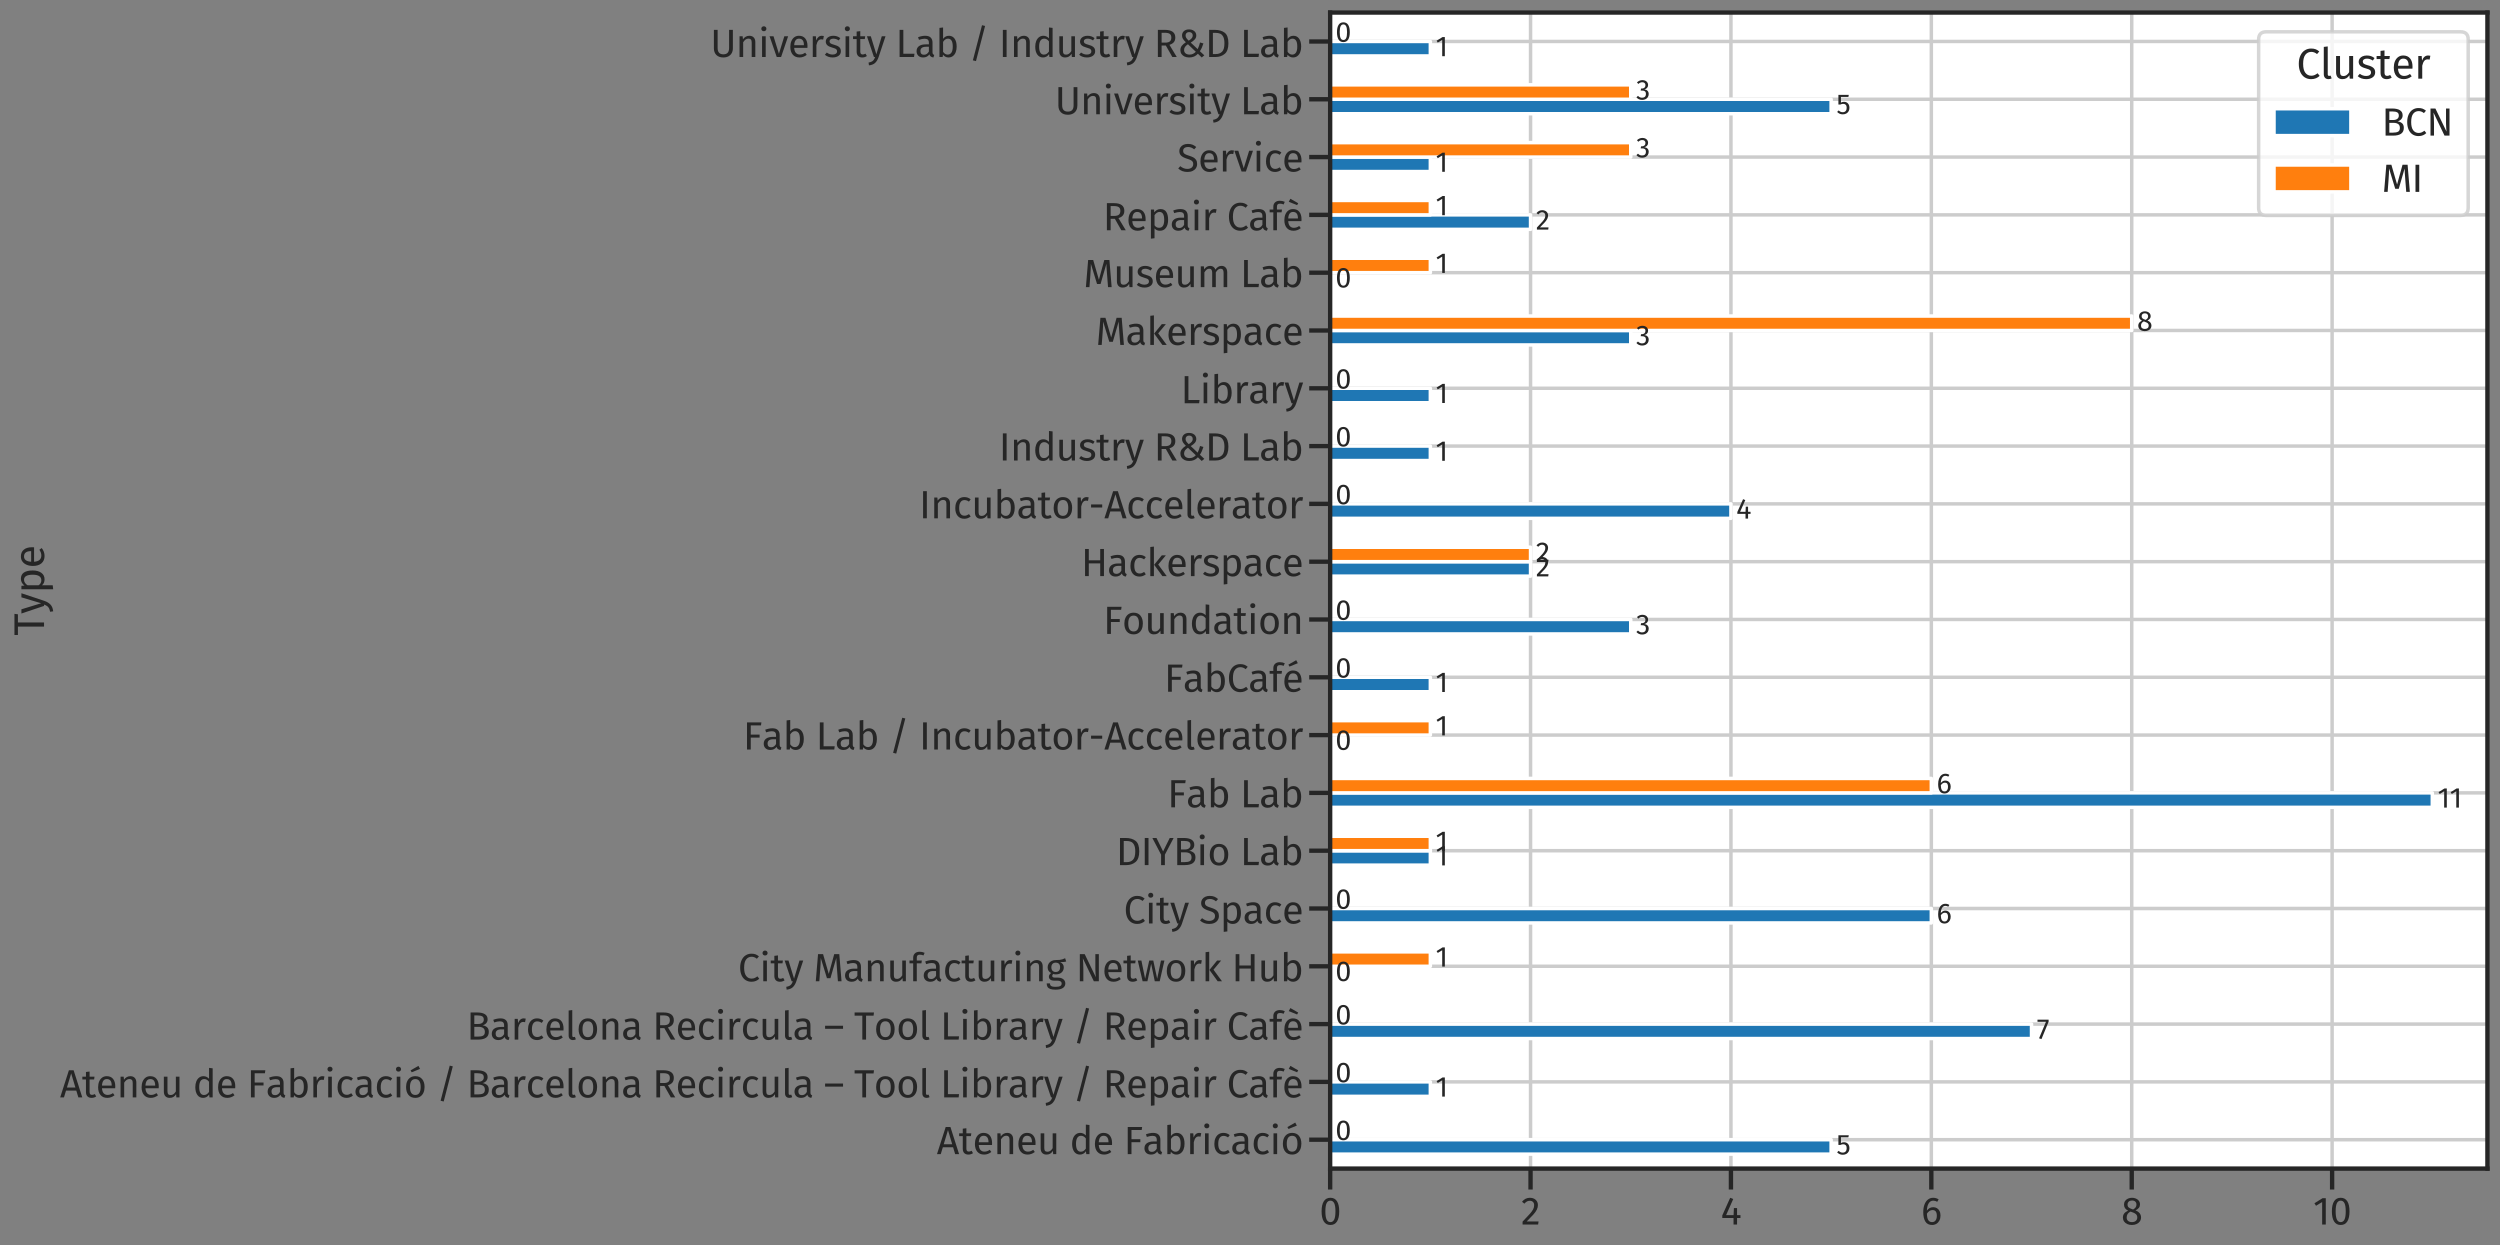<?xml version="1.0" encoding="utf-8" standalone="no"?>
<!DOCTYPE svg PUBLIC "-//W3C//DTD SVG 1.1//EN"
  "http://www.w3.org/Graphics/SVG/1.1/DTD/svg11.dtd">
<svg xmlns:xlink="http://www.w3.org/1999/xlink" width="1430.592pt" height="712.595pt" viewBox="0 0 1430.592 712.595" xmlns="http://www.w3.org/2000/svg" version="1.1">
 <rect x="0" y="0" width="1430.592" height="712.595" fill="#808080" stroke="none"/>
 <defs>
  <style type="text/css">*{stroke-linejoin: round; stroke-linecap: butt}</style>
 </defs>
 <g id="figure_1">
  <g id="patch_1">
   <path d="M 0 712.595 
L 1430.592 712.595 
L 1430.592 0 
L 0 0 
L 0 712.595 
z
" style="fill: none"/>
  </g>
  <g id="axes_1">
   <g id="patch_2">
    <path d="M 761.164 668.709 
L 1423.392 668.709 
L 1423.392 7.2 
L 761.164 7.2 
z
" style="fill: #ffffff"/>
   </g>
   <g id="matplotlib.axis_1">
    <g id="xtick_1">
     <g id="line2d_1">
      <path d="M 761.164 668.709 
L 761.164 7.2 
" clip-path="url(#pbf911b1436)" style="fill: none; stroke: #cccccc; stroke-width: 2; stroke-linecap: round"/>
     </g>
     <g id="line2d_2">
      <defs>
       <path id="m1cc819a6bb" d="M 0 0 
L 0 12 
" style="stroke: #262626; stroke-width: 2.5"/>
      </defs>
      <g>
       <use xlink:href="#m1cc819a6bb" x="761.164" y="668.709" style="fill: #262626; stroke: #262626; stroke-width: 2.5"/>
      </g>
     </g>
     <g id="text_1">
      <!-- 0 -->
      <g style="fill: #262626" transform="translate(755.026 700.709) scale(0.22 -0.22)">
       <defs>
        <path id="FiraSans-Regular-30" d="M 1786 4346 
Q 2496 4346 2857 3779 
Q 3219 3213 3219 2138 
Q 3219 1062 2857 492 
Q 2496 -77 1786 -77 
Q 1075 -77 713 492 
Q 352 1062 352 2138 
Q 352 3213 713 3779 
Q 1075 4346 1786 4346 
z
M 1786 3878 
Q 1370 3878 1168 3468 
Q 966 3059 966 2138 
Q 966 1216 1168 803 
Q 1370 390 1786 390 
Q 2195 390 2400 803 
Q 2605 1216 2605 2138 
Q 2605 3053 2400 3465 
Q 2195 3878 1786 3878 
z
" transform="scale(0.016)"/>
       </defs>
       <use xlink:href="#FiraSans-Regular-30"/>
      </g>
     </g>
    </g>
    <g id="xtick_2">
     <g id="line2d_3">
      <path d="M 875.836 668.709 
L 875.836 7.2 
" clip-path="url(#pbf911b1436)" style="fill: none; stroke: #cccccc; stroke-width: 2; stroke-linecap: round"/>
     </g>
     <g id="line2d_4">
      <g>
       <use xlink:href="#m1cc819a6bb" x="875.836" y="668.709" style="fill: #262626; stroke: #262626; stroke-width: 2.5"/>
      </g>
     </g>
     <g id="text_2">
      <!-- 2 -->
      <g style="fill: #262626" transform="translate(870.391 700.709) scale(0.22 -0.22)">
       <defs>
        <path id="FiraSans-Regular-32" d="M 1459 4346 
Q 1843 4346 2134 4192 
Q 2426 4038 2586 3772 
Q 2746 3507 2746 3174 
Q 2746 2784 2570 2425 
Q 2394 2067 2029 1651 
Q 1664 1235 922 493 
L 2848 493 
L 2778 0 
L 250 0 
L 250 467 
Q 1107 1357 1465 1769 
Q 1824 2182 1977 2489 
Q 2131 2797 2131 3149 
Q 2131 3482 1939 3670 
Q 1747 3859 1427 3859 
Q 1165 3859 966 3750 
Q 768 3642 544 3392 
L 160 3699 
Q 422 4026 742 4186 
Q 1062 4346 1459 4346 
z
" transform="scale(0.016)"/>
       </defs>
       <use xlink:href="#FiraSans-Regular-32"/>
      </g>
     </g>
    </g>
    <g id="xtick_3">
     <g id="line2d_5">
      <path d="M 990.507 668.709 
L 990.507 7.2 
" clip-path="url(#pbf911b1436)" style="fill: none; stroke: #cccccc; stroke-width: 2; stroke-linecap: round"/>
     </g>
     <g id="line2d_6">
      <g>
       <use xlink:href="#m1cc819a6bb" x="990.507" y="668.709" style="fill: #262626; stroke: #262626; stroke-width: 2.5"/>
      </g>
     </g>
     <g id="text_3">
      <!-- 4 -->
      <g style="fill: #262626" transform="translate(984.655 700.709) scale(0.22 -0.22)">
       <defs>
        <path id="FiraSans-Regular-34" d="M 3213 1523 
L 3213 1056 
L 2656 1056 
L 2656 0 
L 2086 0 
L 2086 1056 
L 256 1056 
L 256 1478 
L 1542 4346 
L 2035 4141 
L 877 1523 
L 2093 1523 
L 2144 2675 
L 2656 2675 
L 2656 1523 
L 3213 1523 
z
" transform="scale(0.016)"/>
       </defs>
       <use xlink:href="#FiraSans-Regular-34"/>
      </g>
     </g>
    </g>
    <g id="xtick_4">
     <g id="line2d_7">
      <path d="M 1105.179 668.709 
L 1105.179 7.2 
" clip-path="url(#pbf911b1436)" style="fill: none; stroke: #cccccc; stroke-width: 2; stroke-linecap: round"/>
     </g>
     <g id="line2d_8">
      <g>
       <use xlink:href="#m1cc819a6bb" x="1105.179" y="668.709" style="fill: #262626; stroke: #262626; stroke-width: 2.5"/>
      </g>
     </g>
     <g id="text_4">
      <!-- 6 -->
      <g style="fill: #262626" transform="translate(1099.316 700.709) scale(0.22 -0.22)">
       <defs>
        <path id="FiraSans-Regular-36" d="M 1971 2816 
Q 2298 2816 2566 2662 
Q 2835 2509 2995 2201 
Q 3155 1894 3155 1453 
Q 3155 998 2972 649 
Q 2790 301 2480 112 
Q 2170 -77 1792 -77 
Q 1043 -77 697 476 
Q 352 1030 352 2010 
Q 352 2707 547 3235 
Q 742 3763 1107 4054 
Q 1472 4346 1971 4346 
Q 2458 4346 2854 4083 
L 2624 3693 
Q 2323 3878 1965 3878 
Q 1504 3878 1235 3436 
Q 966 2995 941 2253 
Q 1338 2816 1971 2816 
z
M 1792 390 
Q 2163 390 2361 672 
Q 2560 954 2560 1434 
Q 2560 2349 1869 2349 
Q 1587 2349 1350 2192 
Q 1114 2035 947 1760 
Q 966 1056 1168 723 
Q 1370 390 1792 390 
z
" transform="scale(0.016)"/>
       </defs>
       <use xlink:href="#FiraSans-Regular-36"/>
      </g>
     </g>
    </g>
    <g id="xtick_5">
     <g id="line2d_9">
      <path d="M 1219.85 668.709 
L 1219.85 7.2 
" clip-path="url(#pbf911b1436)" style="fill: none; stroke: #cccccc; stroke-width: 2; stroke-linecap: round"/>
     </g>
     <g id="line2d_10">
      <g>
       <use xlink:href="#m1cc819a6bb" x="1219.85" y="668.709" style="fill: #262626; stroke: #262626; stroke-width: 2.5"/>
      </g>
     </g>
     <g id="text_5">
      <!-- 8 -->
      <g style="fill: #262626" transform="translate(1213.79 700.709) scale(0.22 -0.22)">
       <defs>
        <path id="FiraSans-Regular-38" d="M 2336 2298 
Q 3238 1933 3238 1146 
Q 3238 794 3049 515 
Q 2861 237 2521 80 
Q 2182 -77 1754 -77 
Q 1318 -77 985 76 
Q 653 230 470 505 
Q 288 781 288 1133 
Q 288 1530 502 1798 
Q 717 2067 1133 2246 
Q 794 2419 630 2665 
Q 467 2912 467 3245 
Q 467 3590 649 3840 
Q 832 4090 1129 4218 
Q 1427 4346 1766 4346 
Q 2099 4346 2396 4224 
Q 2694 4102 2880 3856 
Q 3066 3610 3066 3264 
Q 3066 2944 2886 2713 
Q 2707 2483 2336 2298 
z
M 1766 3904 
Q 1434 3904 1238 3731 
Q 1043 3558 1043 3238 
Q 1043 2931 1232 2771 
Q 1421 2611 1837 2477 
L 1946 2438 
Q 2234 2605 2362 2790 
Q 2490 2976 2490 3245 
Q 2490 3546 2301 3725 
Q 2112 3904 1766 3904 
z
M 1760 390 
Q 2157 390 2390 595 
Q 2624 800 2624 1139 
Q 2624 1370 2534 1526 
Q 2445 1683 2246 1801 
Q 2048 1920 1690 2042 
L 1530 2099 
Q 1210 1946 1056 1712 
Q 902 1478 902 1133 
Q 902 781 1132 585 
Q 1363 390 1760 390 
z
" transform="scale(0.016)"/>
       </defs>
       <use xlink:href="#FiraSans-Regular-38"/>
      </g>
     </g>
    </g>
    <g id="xtick_6">
     <g id="line2d_11">
      <path d="M 1334.522 668.709 
L 1334.522 7.2 
" clip-path="url(#pbf911b1436)" style="fill: none; stroke: #cccccc; stroke-width: 2; stroke-linecap: round"/>
     </g>
     <g id="line2d_12">
      <g>
       <use xlink:href="#m1cc819a6bb" x="1334.522" y="668.709" style="fill: #262626; stroke: #262626; stroke-width: 2.5"/>
      </g>
     </g>
     <g id="text_6">
      <!-- 10 -->
      <g style="fill: #262626" transform="translate(1323.621 700.709) scale(0.22 -0.22)">
       <defs>
        <path id="FiraSans-Regular-31" d="M 2067 4282 
L 2067 0 
L 1478 0 
L 1478 3654 
L 480 3046 
L 224 3462 
L 1549 4282 
L 2067 4282 
z
" transform="scale(0.016)"/>
       </defs>
       <use xlink:href="#FiraSans-Regular-31"/>
       <use xlink:href="#FiraSans-Regular-30" x="43.3"/>
      </g>
     </g>
    </g>
   </g>
   <g id="matplotlib.axis_2">
    <g id="ytick_1">
     <g id="line2d_13">
      <path d="M 761.164 652.172 
L 1423.392 652.172 
" clip-path="url(#pbf911b1436)" style="fill: none; stroke: #cccccc; stroke-width: 2; stroke-linecap: round"/>
     </g>
     <g id="line2d_14">
      <defs>
       <path id="m871ca95246" d="M 0 0 
L -12 0 
" style="stroke: #262626; stroke-width: 2.5"/>
      </defs>
      <g>
       <use xlink:href="#m871ca95246" x="761.164" y="652.172" style="fill: #262626; stroke: #262626; stroke-width: 2.5"/>
      </g>
     </g>
     <g id="text_7">
      <!-- Ateneu de Fabricació -->
      <g style="fill: #262626" transform="translate(536.049 660.422) scale(0.22 -0.22)">
       <defs>
        <path id="FiraSans-Regular-41" d="M 2989 0 
L 2656 1107 
L 986 1107 
L 653 0 
L 38 0 
L 1453 4410 
L 2221 4410 
L 3629 0 
L 2989 0 
z
M 1133 1600 
L 2509 1600 
L 1824 3904 
L 1133 1600 
z
" transform="scale(0.016)"/>
        <path id="FiraSans-Regular-74" d="M 2310 154 
Q 1978 -77 1555 -77 
Q 1126 -77 886 169 
Q 646 416 646 883 
L 646 2918 
L 58 2918 
L 58 3373 
L 646 3373 
L 646 4134 
L 1235 4205 
L 1235 3373 
L 2035 3373 
L 1971 2918 
L 1235 2918 
L 1235 909 
Q 1235 646 1328 528 
Q 1421 410 1638 410 
Q 1837 410 2086 544 
L 2310 154 
z
" transform="scale(0.016)"/>
        <path id="FiraSans-Regular-65" d="M 3155 1786 
Q 3155 1638 3142 1485 
L 992 1485 
Q 1030 928 1273 665 
Q 1517 403 1901 403 
Q 2144 403 2349 473 
Q 2554 544 2778 698 
L 3034 346 
Q 2496 -77 1856 -77 
Q 1152 -77 758 384 
Q 365 845 365 1651 
Q 365 2176 534 2582 
Q 704 2989 1021 3219 
Q 1338 3450 1766 3450 
Q 2438 3450 2796 3008 
Q 3155 2566 3155 1786 
z
M 2573 1958 
Q 2573 2458 2374 2720 
Q 2176 2982 1779 2982 
Q 1056 2982 992 1920 
L 2573 1920 
L 2573 1958 
z
" transform="scale(0.016)"/>
        <path id="FiraSans-Regular-6e" d="M 2195 3450 
Q 2656 3450 2915 3174 
Q 3174 2899 3174 2419 
L 3174 0 
L 2586 0 
L 2586 2336 
Q 2586 2694 2451 2841 
Q 2317 2989 2054 2989 
Q 1786 2989 1581 2835 
Q 1376 2682 1197 2394 
L 1197 0 
L 608 0 
L 608 3373 
L 1114 3373 
L 1165 2874 
Q 1344 3142 1609 3296 
Q 1875 3450 2195 3450 
z
" transform="scale(0.016)"/>
        <path id="FiraSans-Regular-75" d="M 3117 0 
L 2611 0 
L 2566 525 
Q 2374 211 2124 67 
Q 1875 -77 1517 -77 
Q 1075 -77 825 192 
Q 576 461 576 954 
L 576 3373 
L 1165 3373 
L 1165 1018 
Q 1165 672 1286 528 
Q 1408 384 1683 384 
Q 2176 384 2528 966 
L 2528 3373 
L 3117 3373 
L 3117 0 
z
" transform="scale(0.016)"/>
        <path id="FiraSans-Regular-20" transform="scale(0.016)"/>
        <path id="FiraSans-Regular-64" d="M 3219 4730 
L 3219 0 
L 2701 0 
L 2643 467 
Q 2477 211 2227 67 
Q 1978 -77 1670 -77 
Q 1069 -77 733 396 
Q 397 870 397 1670 
Q 397 2189 557 2592 
Q 717 2995 1017 3222 
Q 1318 3450 1722 3450 
Q 2240 3450 2630 3034 
L 2630 4800 
L 3219 4730 
z
M 1798 390 
Q 2067 390 2259 515 
Q 2451 640 2630 890 
L 2630 2541 
Q 2464 2758 2275 2870 
Q 2086 2982 1850 2982 
Q 1459 2982 1244 2656 
Q 1030 2330 1030 1683 
Q 1030 1030 1228 710 
Q 1427 390 1798 390 
z
" transform="scale(0.016)"/>
        <path id="FiraSans-Regular-46" d="M 640 0 
L 640 4410 
L 2982 4410 
L 2912 3923 
L 1248 3923 
L 1248 2419 
L 2688 2419 
L 2688 1939 
L 1248 1939 
L 1248 0 
L 640 0 
z
" transform="scale(0.016)"/>
        <path id="FiraSans-Regular-61" d="M 2880 787 
Q 2880 582 2950 483 
Q 3021 384 3162 333 
L 3027 -77 
Q 2765 -45 2605 70 
Q 2445 186 2368 429 
Q 2029 -77 1363 -77 
Q 864 -77 576 204 
Q 288 486 288 941 
Q 288 1478 675 1766 
Q 1062 2054 1773 2054 
L 2291 2054 
L 2291 2304 
Q 2291 2662 2118 2816 
Q 1946 2970 1587 2970 
Q 1216 2970 678 2790 
L 531 3219 
Q 1158 3450 1696 3450 
Q 2291 3450 2585 3158 
Q 2880 2867 2880 2330 
L 2880 787 
z
M 1498 365 
Q 2003 365 2291 890 
L 2291 1664 
L 1850 1664 
Q 915 1664 915 973 
Q 915 672 1062 518 
Q 1210 365 1498 365 
z
" transform="scale(0.016)"/>
        <path id="FiraSans-Regular-62" d="M 2150 3450 
Q 2726 3450 3065 2986 
Q 3405 2522 3405 1690 
Q 3405 1165 3245 765 
Q 3085 365 2784 144 
Q 2483 -77 2080 -77 
Q 1549 -77 1184 371 
L 1126 0 
L 608 0 
L 608 4730 
L 1197 4800 
L 1197 2950 
Q 1562 3450 2150 3450 
z
M 1939 390 
Q 2330 390 2550 707 
Q 2771 1024 2771 1690 
Q 2771 2374 2566 2678 
Q 2362 2982 1984 2982 
Q 1536 2982 1197 2458 
L 1197 845 
Q 1331 634 1526 512 
Q 1722 390 1939 390 
z
" transform="scale(0.016)"/>
        <path id="FiraSans-Regular-72" d="M 2074 3450 
Q 2253 3450 2406 3411 
L 2298 2835 
Q 2144 2874 2003 2874 
Q 1690 2874 1498 2643 
Q 1306 2413 1197 1926 
L 1197 0 
L 608 0 
L 608 3373 
L 1114 3373 
L 1171 2688 
Q 1306 3066 1536 3258 
Q 1766 3450 2074 3450 
z
" transform="scale(0.016)"/>
        <path id="FiraSans-Regular-69" d="M 1197 3373 
L 1197 0 
L 608 0 
L 608 3373 
L 1197 3373 
z
M 896 4992 
Q 1082 4992 1197 4877 
Q 1312 4762 1312 4589 
Q 1312 4416 1197 4304 
Q 1082 4192 896 4192 
Q 717 4192 601 4304 
Q 486 4416 486 4589 
Q 486 4762 601 4877 
Q 717 4992 896 4992 
z
" transform="scale(0.016)"/>
        <path id="FiraSans-Regular-63" d="M 1837 3450 
Q 2138 3450 2387 3363 
Q 2637 3277 2867 3085 
L 2586 2714 
Q 2406 2842 2236 2902 
Q 2067 2963 1862 2963 
Q 1453 2963 1225 2636 
Q 998 2310 998 1670 
Q 998 1030 1222 726 
Q 1446 422 1862 422 
Q 2061 422 2227 483 
Q 2394 544 2598 678 
L 2867 294 
Q 2406 -77 1837 -77 
Q 1152 -77 758 384 
Q 365 845 365 1658 
Q 365 2195 544 2598 
Q 723 3002 1052 3226 
Q 1382 3450 1837 3450 
z
" transform="scale(0.016)"/>
        <path id="FiraSans-Regular-f3" d="M 1875 3450 
Q 2586 3450 2979 2976 
Q 3373 2502 3373 1690 
Q 3373 1165 3193 765 
Q 3014 365 2675 144 
Q 2336 -77 1869 -77 
Q 1158 -77 761 396 
Q 365 870 365 1683 
Q 365 2208 544 2608 
Q 723 3008 1062 3229 
Q 1402 3450 1875 3450 
z
M 1875 2976 
Q 998 2976 998 1683 
Q 998 397 1869 397 
Q 2739 397 2739 1690 
Q 2739 2976 1875 2976 
z
M 2374 5126 
L 2637 4634 
L 1280 4083 
L 1101 4397 
L 2374 5126 
z
" transform="scale(0.016)"/>
       </defs>
       <use xlink:href="#FiraSans-Regular-41"/>
       <use xlink:href="#FiraSans-Regular-74" x="57.3"/>
       <use xlink:href="#FiraSans-Regular-65" x="93.4"/>
       <use xlink:href="#FiraSans-Regular-6e" x="147.9"/>
       <use xlink:href="#FiraSans-Regular-65" x="206.5"/>
       <use xlink:href="#FiraSans-Regular-75" x="261"/>
       <use xlink:href="#FiraSans-Regular-20" x="319.2"/>
       <use xlink:href="#FiraSans-Regular-64" x="345.7"/>
       <use xlink:href="#FiraSans-Regular-65" x="405.5"/>
       <use xlink:href="#FiraSans-Regular-20" x="460"/>
       <use xlink:href="#FiraSans-Regular-46" x="486.5"/>
       <use xlink:href="#FiraSans-Regular-61" x="535.6"/>
       <use xlink:href="#FiraSans-Regular-62" x="590"/>
       <use xlink:href="#FiraSans-Regular-72" x="649.4"/>
       <use xlink:href="#FiraSans-Regular-69" x="688"/>
       <use xlink:href="#FiraSans-Regular-63" x="716.2"/>
       <use xlink:href="#FiraSans-Regular-61" x="764"/>
       <use xlink:href="#FiraSans-Regular-63" x="818.4"/>
       <use xlink:href="#FiraSans-Regular-69" x="866.2"/>
       <use xlink:href="#FiraSans-Regular-f3" x="894.4"/>
      </g>
     </g>
    </g>
    <g id="ytick_2">
     <g id="line2d_15">
      <path d="M 761.164 619.096 
L 1423.392 619.096 
" clip-path="url(#pbf911b1436)" style="fill: none; stroke: #cccccc; stroke-width: 2; stroke-linecap: round"/>
     </g>
     <g id="line2d_16">
      <g>
       <use xlink:href="#m871ca95246" x="761.164" y="619.096" style="fill: #262626; stroke: #262626; stroke-width: 2.5"/>
      </g>
     </g>
     <g id="text_8">
      <!-- Ateneu de Fabricació / Barcelona Recircula – Tool Library / Repair Cafè -->
      <g style="fill: #262626" transform="translate(34.311 627.974) scale(0.22 -0.22)">
       <defs>
        <path id="FiraSans-Regular-2f" d="M 2157 5165 
L 2656 5050 
L 1178 -666 
L 672 -544 
L 2157 5165 
z
" transform="scale(0.016)"/>
        <path id="FiraSans-Regular-42" d="M 2586 2330 
Q 3040 2253 3321 2009 
Q 3603 1766 3603 1254 
Q 3603 0 1856 0 
L 640 0 
L 640 4410 
L 1683 4410 
Q 2522 4410 2966 4134 
Q 3411 3859 3411 3296 
Q 3411 2912 3171 2656 
Q 2931 2400 2586 2330 
z
M 1248 3930 
L 1248 2541 
L 1914 2541 
Q 2298 2541 2544 2726 
Q 2790 2912 2790 3251 
Q 2790 3635 2531 3782 
Q 2272 3930 1747 3930 
L 1248 3930 
z
M 1856 486 
Q 2394 486 2678 646 
Q 2963 806 2963 1254 
Q 2963 1690 2688 1882 
Q 2413 2074 1971 2074 
L 1248 2074 
L 1248 486 
L 1856 486 
z
" transform="scale(0.016)"/>
        <path id="FiraSans-Regular-6c" d="M 1280 -77 
Q 954 -77 765 118 
Q 576 314 576 666 
L 576 4730 
L 1165 4800 
L 1165 678 
Q 1165 538 1213 474 
Q 1261 410 1376 410 
Q 1498 410 1594 448 
L 1747 38 
Q 1536 -77 1280 -77 
z
" transform="scale(0.016)"/>
        <path id="FiraSans-Regular-6f" d="M 1875 3450 
Q 2586 3450 2979 2976 
Q 3373 2502 3373 1690 
Q 3373 1165 3193 765 
Q 3014 365 2675 144 
Q 2336 -77 1869 -77 
Q 1158 -77 761 396 
Q 365 870 365 1683 
Q 365 2208 544 2608 
Q 723 3008 1062 3229 
Q 1402 3450 1875 3450 
z
M 1875 2976 
Q 998 2976 998 1683 
Q 998 397 1869 397 
Q 2739 397 2739 1690 
Q 2739 2976 1875 2976 
z
" transform="scale(0.016)"/>
        <path id="FiraSans-Regular-52" d="M 1933 1869 
L 1248 1869 
L 1248 0 
L 640 0 
L 640 4410 
L 1798 4410 
Q 2624 4410 3049 4096 
Q 3475 3782 3475 3162 
Q 3475 2701 3238 2413 
Q 3002 2125 2522 1978 
L 3712 0 
L 2989 0 
L 1933 1869 
z
M 1862 2336 
Q 2342 2336 2585 2531 
Q 2829 2726 2829 3162 
Q 2829 3571 2582 3753 
Q 2336 3936 1792 3936 
L 1248 3936 
L 1248 2336 
L 1862 2336 
z
" transform="scale(0.016)"/>
        <path id="FiraSans-Regular-2013" d="M 205 1754 
L 205 2253 
L 3123 2253 
L 3123 1754 
L 205 1754 
z
" transform="scale(0.016)"/>
        <path id="FiraSans-Regular-54" d="M 3245 4410 
L 3181 3891 
L 1958 3891 
L 1958 0 
L 1350 0 
L 1350 3891 
L 96 3891 
L 96 4410 
L 3245 4410 
z
" transform="scale(0.016)"/>
        <path id="FiraSans-Regular-4c" d="M 1248 4410 
L 1248 531 
L 3059 531 
L 2989 0 
L 640 0 
L 640 4410 
L 1248 4410 
z
" transform="scale(0.016)"/>
        <path id="FiraSans-Regular-79" d="M 1958 -19 
Q 1760 -608 1405 -950 
Q 1050 -1293 390 -1363 
L 326 -902 
Q 659 -845 857 -736 
Q 1056 -627 1174 -457 
Q 1293 -288 1395 0 
L 1197 0 
L 64 3373 
L 691 3373 
L 1594 429 
L 2477 3373 
L 3085 3373 
L 1958 -19 
z
" transform="scale(0.016)"/>
        <path id="FiraSans-Regular-70" d="M 2157 3450 
Q 2803 3450 3104 2989 
Q 3405 2528 3405 1690 
Q 3405 896 3059 409 
Q 2714 -77 2080 -77 
Q 1517 -77 1197 307 
L 1197 -1293 
L 608 -1363 
L 608 3373 
L 1114 3373 
L 1158 2918 
Q 1344 3174 1606 3312 
Q 1869 3450 2157 3450 
z
M 1939 403 
Q 2771 403 2771 1690 
Q 2771 2982 2010 2982 
Q 1760 2982 1555 2835 
Q 1350 2688 1197 2458 
L 1197 813 
Q 1325 614 1517 508 
Q 1709 403 1939 403 
z
" transform="scale(0.016)"/>
        <path id="FiraSans-Regular-43" d="M 2182 4486 
Q 2579 4486 2851 4384 
Q 3123 4282 3405 4051 
L 3072 3661 
Q 2669 3987 2221 3987 
Q 1670 3987 1334 3564 
Q 998 3142 998 2208 
Q 998 1299 1331 867 
Q 1664 435 2214 435 
Q 2496 435 2707 531 
Q 2918 627 3155 800 
L 3456 416 
Q 3251 205 2931 64 
Q 2611 -77 2195 -77 
Q 1658 -77 1238 188 
Q 819 454 585 969 
Q 352 1485 352 2208 
Q 352 2931 595 3446 
Q 838 3962 1254 4224 
Q 1670 4486 2182 4486 
z
" transform="scale(0.016)"/>
        <path id="FiraSans-Regular-66" d="M 1754 4326 
Q 1485 4326 1369 4208 
Q 1254 4090 1254 3840 
L 1254 3373 
L 2074 3373 
L 2010 2918 
L 1254 2918 
L 1254 0 
L 666 0 
L 666 2918 
L 64 2918 
L 64 3373 
L 666 3373 
L 666 3834 
Q 666 4269 944 4534 
Q 1222 4800 1722 4800 
Q 1952 4800 2134 4758 
Q 2317 4717 2528 4627 
L 2342 4198 
Q 2054 4326 1754 4326 
z
" transform="scale(0.016)"/>
        <path id="FiraSans-Regular-e8" d="M 3155 1786 
Q 3155 1638 3142 1485 
L 992 1485 
Q 1030 928 1273 665 
Q 1517 403 1901 403 
Q 2144 403 2349 473 
Q 2554 544 2778 698 
L 3034 346 
Q 2496 -77 1856 -77 
Q 1152 -77 758 384 
Q 365 845 365 1651 
Q 365 2176 534 2582 
Q 704 2989 1021 3219 
Q 1338 3450 1766 3450 
Q 2438 3450 2796 3008 
Q 3155 2566 3155 1786 
z
M 2573 1958 
Q 2573 2458 2374 2720 
Q 2176 2982 1779 2982 
Q 1056 2982 992 1920 
L 2573 1920 
L 2573 1958 
z
M 1344 5126 
L 2618 4397 
L 2438 4083 
L 1082 4634 
L 1344 5126 
z
" transform="scale(0.016)"/>
       </defs>
       <use xlink:href="#FiraSans-Regular-41"/>
       <use xlink:href="#FiraSans-Regular-74" x="57.3"/>
       <use xlink:href="#FiraSans-Regular-65" x="93.4"/>
       <use xlink:href="#FiraSans-Regular-6e" x="147.9"/>
       <use xlink:href="#FiraSans-Regular-65" x="206.5"/>
       <use xlink:href="#FiraSans-Regular-75" x="261"/>
       <use xlink:href="#FiraSans-Regular-20" x="319.2"/>
       <use xlink:href="#FiraSans-Regular-64" x="345.7"/>
       <use xlink:href="#FiraSans-Regular-65" x="405.5"/>
       <use xlink:href="#FiraSans-Regular-20" x="460"/>
       <use xlink:href="#FiraSans-Regular-46" x="486.5"/>
       <use xlink:href="#FiraSans-Regular-61" x="535.6"/>
       <use xlink:href="#FiraSans-Regular-62" x="590"/>
       <use xlink:href="#FiraSans-Regular-72" x="649.4"/>
       <use xlink:href="#FiraSans-Regular-69" x="688"/>
       <use xlink:href="#FiraSans-Regular-63" x="716.2"/>
       <use xlink:href="#FiraSans-Regular-61" x="764"/>
       <use xlink:href="#FiraSans-Regular-63" x="818.4"/>
       <use xlink:href="#FiraSans-Regular-69" x="866.2"/>
       <use xlink:href="#FiraSans-Regular-f3" x="894.4"/>
       <use xlink:href="#FiraSans-Regular-20" x="952.8"/>
       <use xlink:href="#FiraSans-Regular-2f" x="979.3"/>
       <use xlink:href="#FiraSans-Regular-20" x="1031.3"/>
       <use xlink:href="#FiraSans-Regular-42" x="1057.8"/>
       <use xlink:href="#FiraSans-Regular-61" x="1118.6"/>
       <use xlink:href="#FiraSans-Regular-72" x="1173"/>
       <use xlink:href="#FiraSans-Regular-63" x="1211.6"/>
       <use xlink:href="#FiraSans-Regular-65" x="1259.4"/>
       <use xlink:href="#FiraSans-Regular-6c" x="1313.9"/>
       <use xlink:href="#FiraSans-Regular-6f" x="1343.2"/>
       <use xlink:href="#FiraSans-Regular-6e" x="1401.6"/>
       <use xlink:href="#FiraSans-Regular-61" x="1460.2"/>
       <use xlink:href="#FiraSans-Regular-20" x="1514.6"/>
       <use xlink:href="#FiraSans-Regular-52" x="1541.1"/>
       <use xlink:href="#FiraSans-Regular-65" x="1601.6"/>
       <use xlink:href="#FiraSans-Regular-63" x="1656.1"/>
       <use xlink:href="#FiraSans-Regular-69" x="1703.9"/>
       <use xlink:href="#FiraSans-Regular-72" x="1732.1"/>
       <use xlink:href="#FiraSans-Regular-63" x="1770.7"/>
       <use xlink:href="#FiraSans-Regular-75" x="1818.5"/>
       <use xlink:href="#FiraSans-Regular-6c" x="1876.7"/>
       <use xlink:href="#FiraSans-Regular-61" x="1906"/>
       <use xlink:href="#FiraSans-Regular-20" x="1960.4"/>
       <use xlink:href="#FiraSans-Regular-2013" x="1986.9"/>
       <use xlink:href="#FiraSans-Regular-20" x="2038.9"/>
       <use xlink:href="#FiraSans-Regular-54" x="2065.4"/>
       <use xlink:href="#FiraSans-Regular-6f" x="2117.1"/>
       <use xlink:href="#FiraSans-Regular-6f" x="2175.5"/>
       <use xlink:href="#FiraSans-Regular-6c" x="2233.9"/>
       <use xlink:href="#FiraSans-Regular-20" x="2263.199"/>
       <use xlink:href="#FiraSans-Regular-4c" x="2289.699"/>
       <use xlink:href="#FiraSans-Regular-69" x="2339.499"/>
       <use xlink:href="#FiraSans-Regular-62" x="2367.699"/>
       <use xlink:href="#FiraSans-Regular-72" x="2427.099"/>
       <use xlink:href="#FiraSans-Regular-61" x="2465.699"/>
       <use xlink:href="#FiraSans-Regular-72" x="2520.099"/>
       <use xlink:href="#FiraSans-Regular-79" x="2558.699"/>
       <use xlink:href="#FiraSans-Regular-20" x="2607.899"/>
       <use xlink:href="#FiraSans-Regular-2f" x="2634.399"/>
       <use xlink:href="#FiraSans-Regular-20" x="2686.399"/>
       <use xlink:href="#FiraSans-Regular-52" x="2712.899"/>
       <use xlink:href="#FiraSans-Regular-65" x="2773.399"/>
       <use xlink:href="#FiraSans-Regular-70" x="2827.899"/>
       <use xlink:href="#FiraSans-Regular-61" x="2887.299"/>
       <use xlink:href="#FiraSans-Regular-69" x="2941.699"/>
       <use xlink:href="#FiraSans-Regular-72" x="2969.899"/>
       <use xlink:href="#FiraSans-Regular-20" x="3008.499"/>
       <use xlink:href="#FiraSans-Regular-43" x="3034.999"/>
       <use xlink:href="#FiraSans-Regular-61" x="3090.999"/>
       <use xlink:href="#FiraSans-Regular-66" x="3145.399"/>
       <use xlink:href="#FiraSans-Regular-e8" x="3178.899"/>
      </g>
     </g>
    </g>
    <g id="ytick_3">
     <g id="line2d_17">
      <path d="M 761.164 586.021 
L 1423.392 586.021 
" clip-path="url(#pbf911b1436)" style="fill: none; stroke: #cccccc; stroke-width: 2; stroke-linecap: round"/>
     </g>
     <g id="line2d_18">
      <g>
       <use xlink:href="#m871ca95246" x="761.164" y="586.021" style="fill: #262626; stroke: #262626; stroke-width: 2.5"/>
      </g>
     </g>
     <g id="text_9">
      <!-- Barcelona Recircula – Tool Library / Repair Cafè -->
      <g style="fill: #262626" transform="translate(267.027 594.898) scale(0.22 -0.22)">
       <use xlink:href="#FiraSans-Regular-42"/>
       <use xlink:href="#FiraSans-Regular-61" x="60.8"/>
       <use xlink:href="#FiraSans-Regular-72" x="115.2"/>
       <use xlink:href="#FiraSans-Regular-63" x="153.8"/>
       <use xlink:href="#FiraSans-Regular-65" x="201.6"/>
       <use xlink:href="#FiraSans-Regular-6c" x="256.1"/>
       <use xlink:href="#FiraSans-Regular-6f" x="285.4"/>
       <use xlink:href="#FiraSans-Regular-6e" x="343.8"/>
       <use xlink:href="#FiraSans-Regular-61" x="402.4"/>
       <use xlink:href="#FiraSans-Regular-20" x="456.8"/>
       <use xlink:href="#FiraSans-Regular-52" x="483.3"/>
       <use xlink:href="#FiraSans-Regular-65" x="543.8"/>
       <use xlink:href="#FiraSans-Regular-63" x="598.3"/>
       <use xlink:href="#FiraSans-Regular-69" x="646.1"/>
       <use xlink:href="#FiraSans-Regular-72" x="674.3"/>
       <use xlink:href="#FiraSans-Regular-63" x="712.9"/>
       <use xlink:href="#FiraSans-Regular-75" x="760.7"/>
       <use xlink:href="#FiraSans-Regular-6c" x="818.9"/>
       <use xlink:href="#FiraSans-Regular-61" x="848.2"/>
       <use xlink:href="#FiraSans-Regular-20" x="902.6"/>
       <use xlink:href="#FiraSans-Regular-2013" x="929.1"/>
       <use xlink:href="#FiraSans-Regular-20" x="981.1"/>
       <use xlink:href="#FiraSans-Regular-54" x="1007.6"/>
       <use xlink:href="#FiraSans-Regular-6f" x="1059.3"/>
       <use xlink:href="#FiraSans-Regular-6f" x="1117.7"/>
       <use xlink:href="#FiraSans-Regular-6c" x="1176.1"/>
       <use xlink:href="#FiraSans-Regular-20" x="1205.4"/>
       <use xlink:href="#FiraSans-Regular-4c" x="1231.9"/>
       <use xlink:href="#FiraSans-Regular-69" x="1281.7"/>
       <use xlink:href="#FiraSans-Regular-62" x="1309.9"/>
       <use xlink:href="#FiraSans-Regular-72" x="1369.3"/>
       <use xlink:href="#FiraSans-Regular-61" x="1407.9"/>
       <use xlink:href="#FiraSans-Regular-72" x="1462.3"/>
       <use xlink:href="#FiraSans-Regular-79" x="1500.9"/>
       <use xlink:href="#FiraSans-Regular-20" x="1550.1"/>
       <use xlink:href="#FiraSans-Regular-2f" x="1576.6"/>
       <use xlink:href="#FiraSans-Regular-20" x="1628.6"/>
       <use xlink:href="#FiraSans-Regular-52" x="1655.1"/>
       <use xlink:href="#FiraSans-Regular-65" x="1715.6"/>
       <use xlink:href="#FiraSans-Regular-70" x="1770.1"/>
       <use xlink:href="#FiraSans-Regular-61" x="1829.5"/>
       <use xlink:href="#FiraSans-Regular-69" x="1883.9"/>
       <use xlink:href="#FiraSans-Regular-72" x="1912.1"/>
       <use xlink:href="#FiraSans-Regular-20" x="1950.7"/>
       <use xlink:href="#FiraSans-Regular-43" x="1977.2"/>
       <use xlink:href="#FiraSans-Regular-61" x="2033.2"/>
       <use xlink:href="#FiraSans-Regular-66" x="2087.6"/>
       <use xlink:href="#FiraSans-Regular-e8" x="2121.1"/>
      </g>
     </g>
    </g>
    <g id="ytick_4">
     <g id="line2d_19">
      <path d="M 761.164 552.945 
L 1423.392 552.945 
" clip-path="url(#pbf911b1436)" style="fill: none; stroke: #cccccc; stroke-width: 2; stroke-linecap: round"/>
     </g>
     <g id="line2d_20">
      <g>
       <use xlink:href="#m871ca95246" x="761.164" y="552.945" style="fill: #262626; stroke: #262626; stroke-width: 2.5"/>
      </g>
     </g>
     <g id="text_10">
      <!-- City Manufacturing Network Hub -->
      <g style="fill: #262626" transform="translate(422.309 561.525) scale(0.22 -0.22)">
       <defs>
        <path id="FiraSans-Regular-4d" d="M 4582 0 
L 3994 0 
L 3840 1990 
Q 3744 3162 3731 3789 
L 2778 499 
L 2208 499 
L 1203 3795 
Q 1203 2995 1120 1946 
L 973 0 
L 397 0 
L 762 4410 
L 1581 4410 
L 2509 1203 
L 3392 4410 
L 4218 4410 
L 4582 0 
z
" transform="scale(0.016)"/>
        <path id="FiraSans-Regular-67" d="M 3328 3219 
Q 3136 3155 2905 3136 
Q 2675 3117 2342 3117 
Q 2938 2848 2938 2266 
Q 2938 1760 2592 1440 
Q 2246 1120 1651 1120 
Q 1421 1120 1222 1184 
Q 1146 1133 1101 1046 
Q 1056 960 1056 870 
Q 1056 595 1498 595 
L 2035 595 
Q 2374 595 2636 473 
Q 2899 352 3043 141 
Q 3187 -70 3187 -339 
Q 3187 -832 2784 -1097 
Q 2381 -1363 1606 -1363 
Q 1062 -1363 745 -1251 
Q 429 -1139 294 -915 
Q 160 -691 160 -339 
L 691 -339 
Q 691 -544 768 -662 
Q 845 -781 1043 -841 
Q 1242 -902 1606 -902 
Q 2138 -902 2365 -771 
Q 2592 -640 2592 -378 
Q 2592 -141 2413 -19 
Q 2234 102 1914 102 
L 1382 102 
Q 954 102 733 284 
Q 512 467 512 742 
Q 512 909 608 1062 
Q 704 1216 883 1338 
Q 589 1491 451 1718 
Q 314 1946 314 2272 
Q 314 2611 483 2880 
Q 653 3149 950 3299 
Q 1248 3450 1613 3450 
Q 2010 3443 2278 3478 
Q 2547 3514 2723 3574 
Q 2899 3635 3155 3750 
L 3328 3219 
z
M 1613 3027 
Q 1280 3027 1097 2819 
Q 915 2611 915 2272 
Q 915 1926 1100 1718 
Q 1286 1510 1626 1510 
Q 1971 1510 2153 1712 
Q 2336 1914 2336 2278 
Q 2336 3027 1613 3027 
z
" transform="scale(0.016)"/>
        <path id="FiraSans-Regular-4e" d="M 3731 0 
L 2918 0 
L 1126 3744 
Q 1165 3302 1187 2928 
Q 1210 2554 1210 2022 
L 1210 0 
L 640 0 
L 640 4410 
L 1434 4410 
L 3245 659 
Q 3226 826 3194 1242 
Q 3162 1658 3162 2003 
L 3162 4410 
L 3731 4410 
L 3731 0 
z
" transform="scale(0.016)"/>
        <path id="FiraSans-Regular-77" d="M 4461 3373 
L 3693 0 
L 2893 0 
L 2304 2842 
L 1696 0 
L 915 0 
L 128 3373 
L 717 3373 
L 1325 410 
L 1990 3373 
L 2650 3373 
L 3283 410 
L 3898 3373 
L 4461 3373 
z
" transform="scale(0.016)"/>
        <path id="FiraSans-Regular-6b" d="M 1197 4800 
L 1197 0 
L 608 0 
L 608 4730 
L 1197 4800 
z
M 3136 3373 
L 1894 1882 
L 3277 0 
L 2573 0 
L 1235 1843 
L 2477 3373 
L 3136 3373 
z
" transform="scale(0.016)"/>
        <path id="FiraSans-Regular-48" d="M 3104 0 
L 3104 2067 
L 1248 2067 
L 1248 0 
L 640 0 
L 640 4410 
L 1248 4410 
L 1248 2566 
L 3104 2566 
L 3104 4410 
L 3712 4410 
L 3712 0 
L 3104 0 
z
" transform="scale(0.016)"/>
       </defs>
       <use xlink:href="#FiraSans-Regular-43"/>
       <use xlink:href="#FiraSans-Regular-69" x="56"/>
       <use xlink:href="#FiraSans-Regular-74" x="84.2"/>
       <use xlink:href="#FiraSans-Regular-79" x="120.3"/>
       <use xlink:href="#FiraSans-Regular-20" x="169.5"/>
       <use xlink:href="#FiraSans-Regular-4d" x="196"/>
       <use xlink:href="#FiraSans-Regular-61" x="273.8"/>
       <use xlink:href="#FiraSans-Regular-6e" x="328.2"/>
       <use xlink:href="#FiraSans-Regular-75" x="386.8"/>
       <use xlink:href="#FiraSans-Regular-66" x="445"/>
       <use xlink:href="#FiraSans-Regular-61" x="478.5"/>
       <use xlink:href="#FiraSans-Regular-63" x="532.9"/>
       <use xlink:href="#FiraSans-Regular-74" x="580.7"/>
       <use xlink:href="#FiraSans-Regular-75" x="616.8"/>
       <use xlink:href="#FiraSans-Regular-72" x="675"/>
       <use xlink:href="#FiraSans-Regular-69" x="713.6"/>
       <use xlink:href="#FiraSans-Regular-6e" x="741.8"/>
       <use xlink:href="#FiraSans-Regular-67" x="800.4"/>
       <use xlink:href="#FiraSans-Regular-20" x="852.4"/>
       <use xlink:href="#FiraSans-Regular-4e" x="878.9"/>
       <use xlink:href="#FiraSans-Regular-65" x="947.2"/>
       <use xlink:href="#FiraSans-Regular-74" x="1001.7"/>
       <use xlink:href="#FiraSans-Regular-77" x="1037.8"/>
       <use xlink:href="#FiraSans-Regular-6f" x="1109.5"/>
       <use xlink:href="#FiraSans-Regular-72" x="1167.9"/>
       <use xlink:href="#FiraSans-Regular-6b" x="1206.5"/>
       <use xlink:href="#FiraSans-Regular-20" x="1257.7"/>
       <use xlink:href="#FiraSans-Regular-48" x="1284.2"/>
       <use xlink:href="#FiraSans-Regular-75" x="1352.2"/>
       <use xlink:href="#FiraSans-Regular-62" x="1410.4"/>
      </g>
     </g>
    </g>
    <g id="ytick_5">
     <g id="line2d_21">
      <path d="M 761.164 519.87 
L 1423.392 519.87 
" clip-path="url(#pbf911b1436)" style="fill: none; stroke: #cccccc; stroke-width: 2; stroke-linecap: round"/>
     </g>
     <g id="line2d_22">
      <g>
       <use xlink:href="#m871ca95246" x="761.164" y="519.87" style="fill: #262626; stroke: #262626; stroke-width: 2.5"/>
      </g>
     </g>
     <g id="text_11">
      <!-- City Space -->
      <g style="fill: #262626" transform="translate(643.01 528.45) scale(0.22 -0.22)">
       <defs>
        <path id="FiraSans-Regular-53" d="M 1728 4486 
Q 2170 4486 2483 4361 
Q 2797 4237 3091 3974 
L 2758 3603 
Q 2509 3802 2269 3894 
Q 2029 3987 1754 3987 
Q 1408 3987 1184 3827 
Q 960 3667 960 3360 
Q 960 3168 1037 3037 
Q 1114 2906 1322 2797 
Q 1530 2688 1926 2566 
Q 2342 2438 2617 2291 
Q 2893 2144 3062 1885 
Q 3232 1626 3232 1229 
Q 3232 845 3043 550 
Q 2854 256 2499 89 
Q 2144 -77 1658 -77 
Q 742 -77 160 493 
L 493 864 
Q 762 646 1037 534 
Q 1312 422 1651 422 
Q 2061 422 2329 624 
Q 2598 826 2598 1210 
Q 2598 1427 2515 1571 
Q 2432 1715 2230 1830 
Q 2029 1946 1645 2061 
Q 966 2266 652 2554 
Q 339 2842 339 3334 
Q 339 3667 515 3929 
Q 691 4192 1008 4339 
Q 1325 4486 1728 4486 
z
" transform="scale(0.016)"/>
       </defs>
       <use xlink:href="#FiraSans-Regular-43"/>
       <use xlink:href="#FiraSans-Regular-69" x="56"/>
       <use xlink:href="#FiraSans-Regular-74" x="84.2"/>
       <use xlink:href="#FiraSans-Regular-79" x="120.3"/>
       <use xlink:href="#FiraSans-Regular-20" x="169.5"/>
       <use xlink:href="#FiraSans-Regular-53" x="196"/>
       <use xlink:href="#FiraSans-Regular-70" x="250.5"/>
       <use xlink:href="#FiraSans-Regular-61" x="309.9"/>
       <use xlink:href="#FiraSans-Regular-63" x="364.3"/>
       <use xlink:href="#FiraSans-Regular-65" x="412.1"/>
      </g>
     </g>
    </g>
    <g id="ytick_6">
     <g id="line2d_23">
      <path d="M 761.164 486.794 
L 1423.392 486.794 
" clip-path="url(#pbf911b1436)" style="fill: none; stroke: #cccccc; stroke-width: 2; stroke-linecap: round"/>
     </g>
     <g id="line2d_24">
      <g>
       <use xlink:href="#m871ca95246" x="761.164" y="486.794" style="fill: #262626; stroke: #262626; stroke-width: 2.5"/>
      </g>
     </g>
     <g id="text_12">
      <!-- DIYBio Lab -->
      <g style="fill: #262626" transform="translate(638.651 495.044) scale(0.22 -0.22)">
       <defs>
        <path id="FiraSans-Regular-44" d="M 1562 4410 
Q 2560 4410 3165 3946 
Q 3770 3482 3770 2227 
Q 3770 1005 3165 502 
Q 2560 0 1696 0 
L 640 0 
L 640 4410 
L 1562 4410 
z
M 1248 3923 
L 1248 480 
L 1741 480 
Q 2355 480 2739 857 
Q 3123 1235 3123 2227 
Q 3123 2925 2924 3299 
Q 2726 3674 2419 3798 
Q 2112 3923 1696 3923 
L 1248 3923 
z
" transform="scale(0.016)"/>
        <path id="FiraSans-Regular-49" d="M 1248 4410 
L 1248 0 
L 640 0 
L 640 4410 
L 1248 4410 
z
" transform="scale(0.016)"/>
        <path id="FiraSans-Regular-59" d="M 3488 4410 
L 2067 1696 
L 2067 0 
L 1453 0 
L 1453 1690 
L 32 4410 
L 704 4410 
L 1779 2227 
L 2854 4410 
L 3488 4410 
z
" transform="scale(0.016)"/>
       </defs>
       <use xlink:href="#FiraSans-Regular-44"/>
       <use xlink:href="#FiraSans-Regular-49" x="64.4"/>
       <use xlink:href="#FiraSans-Regular-59" x="93.9"/>
       <use xlink:href="#FiraSans-Regular-42" x="148.9"/>
       <use xlink:href="#FiraSans-Regular-69" x="209.7"/>
       <use xlink:href="#FiraSans-Regular-6f" x="237.9"/>
       <use xlink:href="#FiraSans-Regular-20" x="296.3"/>
       <use xlink:href="#FiraSans-Regular-4c" x="322.8"/>
       <use xlink:href="#FiraSans-Regular-61" x="372.6"/>
       <use xlink:href="#FiraSans-Regular-62" x="427"/>
      </g>
     </g>
    </g>
    <g id="ytick_7">
     <g id="line2d_25">
      <path d="M 761.164 453.719 
L 1423.392 453.719 
" clip-path="url(#pbf911b1436)" style="fill: none; stroke: #cccccc; stroke-width: 2; stroke-linecap: round"/>
     </g>
     <g id="line2d_26">
      <g>
       <use xlink:href="#m871ca95246" x="761.164" y="453.719" style="fill: #262626; stroke: #262626; stroke-width: 2.5"/>
      </g>
     </g>
     <g id="text_13">
      <!-- Fab Lab -->
      <g style="fill: #262626" transform="translate(668.001 461.969) scale(0.22 -0.22)">
       <use xlink:href="#FiraSans-Regular-46"/>
       <use xlink:href="#FiraSans-Regular-61" x="49.1"/>
       <use xlink:href="#FiraSans-Regular-62" x="103.5"/>
       <use xlink:href="#FiraSans-Regular-20" x="162.9"/>
       <use xlink:href="#FiraSans-Regular-4c" x="189.4"/>
       <use xlink:href="#FiraSans-Regular-61" x="239.2"/>
       <use xlink:href="#FiraSans-Regular-62" x="293.6"/>
      </g>
     </g>
    </g>
    <g id="ytick_8">
     <g id="line2d_27">
      <path d="M 761.164 420.643 
L 1423.392 420.643 
" clip-path="url(#pbf911b1436)" style="fill: none; stroke: #cccccc; stroke-width: 2; stroke-linecap: round"/>
     </g>
     <g id="line2d_28">
      <g>
       <use xlink:href="#m871ca95246" x="761.164" y="420.643" style="fill: #262626; stroke: #262626; stroke-width: 2.5"/>
      </g>
     </g>
     <g id="text_14">
      <!-- Fab Lab / Incubator-Accelerator -->
      <g style="fill: #262626" transform="translate(425.213 428.893) scale(0.22 -0.22)">
       <defs>
        <path id="FiraSans-Regular-2d" d="M 384 1754 
L 384 2253 
L 2195 2253 
L 2195 1754 
L 384 1754 
z
" transform="scale(0.016)"/>
       </defs>
       <use xlink:href="#FiraSans-Regular-46"/>
       <use xlink:href="#FiraSans-Regular-61" x="49.1"/>
       <use xlink:href="#FiraSans-Regular-62" x="103.5"/>
       <use xlink:href="#FiraSans-Regular-20" x="162.9"/>
       <use xlink:href="#FiraSans-Regular-4c" x="189.4"/>
       <use xlink:href="#FiraSans-Regular-61" x="239.2"/>
       <use xlink:href="#FiraSans-Regular-62" x="293.6"/>
       <use xlink:href="#FiraSans-Regular-20" x="353"/>
       <use xlink:href="#FiraSans-Regular-2f" x="379.5"/>
       <use xlink:href="#FiraSans-Regular-20" x="431.5"/>
       <use xlink:href="#FiraSans-Regular-49" x="458"/>
       <use xlink:href="#FiraSans-Regular-6e" x="487.5"/>
       <use xlink:href="#FiraSans-Regular-63" x="546.1"/>
       <use xlink:href="#FiraSans-Regular-75" x="593.9"/>
       <use xlink:href="#FiraSans-Regular-62" x="652.1"/>
       <use xlink:href="#FiraSans-Regular-61" x="711.5"/>
       <use xlink:href="#FiraSans-Regular-74" x="765.9"/>
       <use xlink:href="#FiraSans-Regular-6f" x="802"/>
       <use xlink:href="#FiraSans-Regular-72" x="860.4"/>
       <use xlink:href="#FiraSans-Regular-2d" x="899"/>
       <use xlink:href="#FiraSans-Regular-41" x="939.3"/>
       <use xlink:href="#FiraSans-Regular-63" x="996.6"/>
       <use xlink:href="#FiraSans-Regular-63" x="1044.4"/>
       <use xlink:href="#FiraSans-Regular-65" x="1092.2"/>
       <use xlink:href="#FiraSans-Regular-6c" x="1146.7"/>
       <use xlink:href="#FiraSans-Regular-65" x="1176"/>
       <use xlink:href="#FiraSans-Regular-72" x="1230.5"/>
       <use xlink:href="#FiraSans-Regular-61" x="1269.1"/>
       <use xlink:href="#FiraSans-Regular-74" x="1323.5"/>
       <use xlink:href="#FiraSans-Regular-6f" x="1359.6"/>
       <use xlink:href="#FiraSans-Regular-72" x="1418"/>
      </g>
     </g>
    </g>
    <g id="ytick_9">
     <g id="line2d_29">
      <path d="M 761.164 387.568 
L 1423.392 387.568 
" clip-path="url(#pbf911b1436)" style="fill: none; stroke: #cccccc; stroke-width: 2; stroke-linecap: round"/>
     </g>
     <g id="line2d_30">
      <g>
       <use xlink:href="#m871ca95246" x="761.164" y="387.568" style="fill: #262626; stroke: #262626; stroke-width: 2.5"/>
      </g>
     </g>
     <g id="text_15">
      <!-- FabCafé -->
      <g style="fill: #262626" transform="translate(666.175 395.818) scale(0.22 -0.22)">
       <defs>
        <path id="FiraSans-Regular-e9" d="M 3155 1786 
Q 3155 1638 3142 1485 
L 992 1485 
Q 1030 928 1273 665 
Q 1517 403 1901 403 
Q 2144 403 2349 473 
Q 2554 544 2778 698 
L 3034 346 
Q 2496 -77 1856 -77 
Q 1152 -77 758 384 
Q 365 845 365 1651 
Q 365 2176 534 2582 
Q 704 2989 1021 3219 
Q 1338 3450 1766 3450 
Q 2438 3450 2796 3008 
Q 3155 2566 3155 1786 
z
M 2573 1958 
Q 2573 2458 2374 2720 
Q 2176 2982 1779 2982 
Q 1056 2982 992 1920 
L 2573 1920 
L 2573 1958 
z
M 2291 5126 
L 2554 4634 
L 1197 4083 
L 1018 4397 
L 2291 5126 
z
" transform="scale(0.016)"/>
       </defs>
       <use xlink:href="#FiraSans-Regular-46"/>
       <use xlink:href="#FiraSans-Regular-61" x="49.1"/>
       <use xlink:href="#FiraSans-Regular-62" x="103.5"/>
       <use xlink:href="#FiraSans-Regular-43" x="162.9"/>
       <use xlink:href="#FiraSans-Regular-61" x="218.9"/>
       <use xlink:href="#FiraSans-Regular-66" x="273.3"/>
       <use xlink:href="#FiraSans-Regular-e9" x="306.8"/>
      </g>
     </g>
    </g>
    <g id="ytick_10">
     <g id="line2d_31">
      <path d="M 761.164 354.492 
L 1423.392 354.492 
" clip-path="url(#pbf911b1436)" style="fill: none; stroke: #cccccc; stroke-width: 2; stroke-linecap: round"/>
     </g>
     <g id="line2d_32">
      <g>
       <use xlink:href="#m871ca95246" x="761.164" y="354.492" style="fill: #262626; stroke: #262626; stroke-width: 2.5"/>
      </g>
     </g>
     <g id="text_16">
      <!-- Foundation -->
      <g style="fill: #262626" transform="translate(631.309 362.742) scale(0.22 -0.22)">
       <use xlink:href="#FiraSans-Regular-46"/>
       <use xlink:href="#FiraSans-Regular-6f" x="49.1"/>
       <use xlink:href="#FiraSans-Regular-75" x="107.5"/>
       <use xlink:href="#FiraSans-Regular-6e" x="165.7"/>
       <use xlink:href="#FiraSans-Regular-64" x="224.3"/>
       <use xlink:href="#FiraSans-Regular-61" x="284.1"/>
       <use xlink:href="#FiraSans-Regular-74" x="338.5"/>
       <use xlink:href="#FiraSans-Regular-69" x="374.6"/>
       <use xlink:href="#FiraSans-Regular-6f" x="402.8"/>
       <use xlink:href="#FiraSans-Regular-6e" x="461.2"/>
      </g>
     </g>
    </g>
    <g id="ytick_11">
     <g id="line2d_33">
      <path d="M 761.164 321.417 
L 1423.392 321.417 
" clip-path="url(#pbf911b1436)" style="fill: none; stroke: #cccccc; stroke-width: 2; stroke-linecap: round"/>
     </g>
     <g id="line2d_34">
      <g>
       <use xlink:href="#m871ca95246" x="761.164" y="321.417" style="fill: #262626; stroke: #262626; stroke-width: 2.5"/>
      </g>
     </g>
     <g id="text_17">
      <!-- Hackerspace -->
      <g style="fill: #262626" transform="translate(618.655 329.667) scale(0.22 -0.22)">
       <defs>
        <path id="FiraSans-Regular-73" d="M 1523 3450 
Q 1869 3450 2144 3354 
Q 2419 3258 2669 3066 
L 2419 2694 
Q 2189 2842 1981 2912 
Q 1773 2982 1542 2982 
Q 1254 2982 1088 2864 
Q 922 2746 922 2541 
Q 922 2336 1078 2221 
Q 1235 2106 1645 1997 
Q 2208 1856 2486 1613 
Q 2765 1370 2765 947 
Q 2765 448 2377 185 
Q 1990 -77 1434 -77 
Q 666 -77 160 365 
L 474 723 
Q 902 397 1421 397 
Q 1754 397 1949 534 
Q 2144 672 2144 909 
Q 2144 1082 2073 1187 
Q 2003 1293 1830 1373 
Q 1658 1453 1325 1542 
Q 787 1683 547 1920 
Q 307 2157 307 2522 
Q 307 2784 464 2998 
Q 621 3213 899 3331 
Q 1178 3450 1523 3450 
z
" transform="scale(0.016)"/>
       </defs>
       <use xlink:href="#FiraSans-Regular-48"/>
       <use xlink:href="#FiraSans-Regular-61" x="68"/>
       <use xlink:href="#FiraSans-Regular-63" x="122.4"/>
       <use xlink:href="#FiraSans-Regular-6b" x="170.2"/>
       <use xlink:href="#FiraSans-Regular-65" x="221.4"/>
       <use xlink:href="#FiraSans-Regular-72" x="275.9"/>
       <use xlink:href="#FiraSans-Regular-73" x="314.5"/>
       <use xlink:href="#FiraSans-Regular-70" x="361.2"/>
       <use xlink:href="#FiraSans-Regular-61" x="420.6"/>
       <use xlink:href="#FiraSans-Regular-63" x="475"/>
       <use xlink:href="#FiraSans-Regular-65" x="522.8"/>
      </g>
     </g>
    </g>
    <g id="ytick_12">
     <g id="line2d_35">
      <path d="M 761.164 288.341 
L 1423.392 288.341 
" clip-path="url(#pbf911b1436)" style="fill: none; stroke: #cccccc; stroke-width: 2; stroke-linecap: round"/>
     </g>
     <g id="line2d_36">
      <g>
       <use xlink:href="#m871ca95246" x="761.164" y="288.341" style="fill: #262626; stroke: #262626; stroke-width: 2.5"/>
      </g>
     </g>
     <g id="text_18">
      <!-- Incubator-Accelerator -->
      <g style="fill: #262626" transform="translate(525.977 296.591) scale(0.22 -0.22)">
       <use xlink:href="#FiraSans-Regular-49"/>
       <use xlink:href="#FiraSans-Regular-6e" x="29.5"/>
       <use xlink:href="#FiraSans-Regular-63" x="88.1"/>
       <use xlink:href="#FiraSans-Regular-75" x="135.9"/>
       <use xlink:href="#FiraSans-Regular-62" x="194.1"/>
       <use xlink:href="#FiraSans-Regular-61" x="253.5"/>
       <use xlink:href="#FiraSans-Regular-74" x="307.9"/>
       <use xlink:href="#FiraSans-Regular-6f" x="344"/>
       <use xlink:href="#FiraSans-Regular-72" x="402.4"/>
       <use xlink:href="#FiraSans-Regular-2d" x="441"/>
       <use xlink:href="#FiraSans-Regular-41" x="481.3"/>
       <use xlink:href="#FiraSans-Regular-63" x="538.6"/>
       <use xlink:href="#FiraSans-Regular-63" x="586.4"/>
       <use xlink:href="#FiraSans-Regular-65" x="634.2"/>
       <use xlink:href="#FiraSans-Regular-6c" x="688.7"/>
       <use xlink:href="#FiraSans-Regular-65" x="718"/>
       <use xlink:href="#FiraSans-Regular-72" x="772.5"/>
       <use xlink:href="#FiraSans-Regular-61" x="811.1"/>
       <use xlink:href="#FiraSans-Regular-74" x="865.5"/>
       <use xlink:href="#FiraSans-Regular-6f" x="901.6"/>
       <use xlink:href="#FiraSans-Regular-72" x="960"/>
      </g>
     </g>
    </g>
    <g id="ytick_13">
     <g id="line2d_37">
      <path d="M 761.164 255.266 
L 1423.392 255.266 
" clip-path="url(#pbf911b1436)" style="fill: none; stroke: #cccccc; stroke-width: 2; stroke-linecap: round"/>
     </g>
     <g id="line2d_38">
      <g>
       <use xlink:href="#m871ca95246" x="761.164" y="255.266" style="fill: #262626; stroke: #262626; stroke-width: 2.5"/>
      </g>
     </g>
     <g id="text_19">
      <!-- Industry R&amp;D Lab -->
      <g style="fill: #262626" transform="translate(571.62 263.516) scale(0.22 -0.22)">
       <defs>
        <path id="FiraSans-Regular-26" d="M 1933 4486 
Q 2278 4486 2544 4361 
Q 2810 4237 2957 4013 
Q 3104 3789 3104 3514 
Q 3104 3136 2864 2864 
Q 2624 2592 2202 2342 
L 3328 1280 
Q 3584 1798 3712 2362 
L 4262 2202 
Q 4038 1459 3693 941 
L 4410 269 
L 3987 -77 
L 3366 525 
Q 3091 224 2745 73 
Q 2400 -77 1952 -77 
Q 1530 -77 1206 70 
Q 883 218 700 490 
Q 518 762 518 1120 
Q 518 1517 742 1814 
Q 966 2112 1408 2394 
Q 1088 2701 937 2944 
Q 787 3187 787 3494 
Q 787 3930 1091 4208 
Q 1395 4486 1933 4486 
z
M 1939 4051 
Q 1670 4051 1516 3897 
Q 1363 3744 1363 3501 
Q 1363 3270 1484 3088 
Q 1606 2906 1869 2656 
Q 2195 2854 2361 3049 
Q 2528 3245 2528 3482 
Q 2528 3750 2368 3900 
Q 2208 4051 1939 4051 
z
M 1747 2074 
Q 1427 1862 1273 1641 
Q 1120 1421 1120 1139 
Q 1120 787 1366 588 
Q 1613 390 2016 390 
Q 2317 390 2560 505 
Q 2803 621 3027 851 
L 1747 2074 
z
" transform="scale(0.016)"/>
       </defs>
       <use xlink:href="#FiraSans-Regular-49"/>
       <use xlink:href="#FiraSans-Regular-6e" x="29.5"/>
       <use xlink:href="#FiraSans-Regular-64" x="88.1"/>
       <use xlink:href="#FiraSans-Regular-75" x="147.9"/>
       <use xlink:href="#FiraSans-Regular-73" x="206.1"/>
       <use xlink:href="#FiraSans-Regular-74" x="252.8"/>
       <use xlink:href="#FiraSans-Regular-72" x="288.9"/>
       <use xlink:href="#FiraSans-Regular-79" x="327.5"/>
       <use xlink:href="#FiraSans-Regular-20" x="376.7"/>
       <use xlink:href="#FiraSans-Regular-52" x="403.2"/>
       <use xlink:href="#FiraSans-Regular-26" x="463.7"/>
       <use xlink:href="#FiraSans-Regular-44" x="536.6"/>
       <use xlink:href="#FiraSans-Regular-20" x="601"/>
       <use xlink:href="#FiraSans-Regular-4c" x="627.5"/>
       <use xlink:href="#FiraSans-Regular-61" x="677.3"/>
       <use xlink:href="#FiraSans-Regular-62" x="731.7"/>
      </g>
     </g>
    </g>
    <g id="ytick_14">
     <g id="line2d_39">
      <path d="M 761.164 222.191 
L 1423.392 222.191 
" clip-path="url(#pbf911b1436)" style="fill: none; stroke: #cccccc; stroke-width: 2; stroke-linecap: round"/>
     </g>
     <g id="line2d_40">
      <g>
       <use xlink:href="#m871ca95246" x="761.164" y="222.191" style="fill: #262626; stroke: #262626; stroke-width: 2.5"/>
      </g>
     </g>
     <g id="text_20">
      <!-- Library -->
      <g style="fill: #262626" transform="translate(675.659 230.771) scale(0.22 -0.22)">
       <use xlink:href="#FiraSans-Regular-4c"/>
       <use xlink:href="#FiraSans-Regular-69" x="49.8"/>
       <use xlink:href="#FiraSans-Regular-62" x="78"/>
       <use xlink:href="#FiraSans-Regular-72" x="137.4"/>
       <use xlink:href="#FiraSans-Regular-61" x="176"/>
       <use xlink:href="#FiraSans-Regular-72" x="230.4"/>
       <use xlink:href="#FiraSans-Regular-79" x="269"/>
      </g>
     </g>
    </g>
    <g id="ytick_15">
     <g id="line2d_41">
      <path d="M 761.164 189.115 
L 1423.392 189.115 
" clip-path="url(#pbf911b1436)" style="fill: none; stroke: #cccccc; stroke-width: 2; stroke-linecap: round"/>
     </g>
     <g id="line2d_42">
      <g>
       <use xlink:href="#m871ca95246" x="761.164" y="189.115" style="fill: #262626; stroke: #262626; stroke-width: 2.5"/>
      </g>
     </g>
     <g id="text_21">
      <!-- Makerspace -->
      <g style="fill: #262626" transform="translate(627.015 197.365) scale(0.22 -0.22)">
       <use xlink:href="#FiraSans-Regular-4d"/>
       <use xlink:href="#FiraSans-Regular-61" x="77.8"/>
       <use xlink:href="#FiraSans-Regular-6b" x="132.2"/>
       <use xlink:href="#FiraSans-Regular-65" x="183.4"/>
       <use xlink:href="#FiraSans-Regular-72" x="237.9"/>
       <use xlink:href="#FiraSans-Regular-73" x="276.5"/>
       <use xlink:href="#FiraSans-Regular-70" x="323.2"/>
       <use xlink:href="#FiraSans-Regular-61" x="382.6"/>
       <use xlink:href="#FiraSans-Regular-63" x="437"/>
       <use xlink:href="#FiraSans-Regular-65" x="484.8"/>
      </g>
     </g>
    </g>
    <g id="ytick_16">
     <g id="line2d_43">
      <path d="M 761.164 156.04 
L 1423.392 156.04 
" clip-path="url(#pbf911b1436)" style="fill: none; stroke: #cccccc; stroke-width: 2; stroke-linecap: round"/>
     </g>
     <g id="line2d_44">
      <g>
       <use xlink:href="#m871ca95246" x="761.164" y="156.04" style="fill: #262626; stroke: #262626; stroke-width: 2.5"/>
      </g>
     </g>
     <g id="text_22">
      <!-- Museum Lab -->
      <g style="fill: #262626" transform="translate(619.996 164.29) scale(0.22 -0.22)">
       <defs>
        <path id="FiraSans-Regular-6d" d="M 3994 3450 
Q 4410 3450 4659 3171 
Q 4909 2893 4909 2419 
L 4909 0 
L 4320 0 
L 4320 2336 
Q 4320 2989 3846 2989 
Q 3597 2989 3424 2845 
Q 3251 2701 3053 2394 
L 3053 0 
L 2464 0 
L 2464 2336 
Q 2464 2989 1990 2989 
Q 1734 2989 1561 2841 
Q 1389 2694 1197 2394 
L 1197 0 
L 608 0 
L 608 3373 
L 1114 3373 
L 1165 2880 
Q 1542 3450 2138 3450 
Q 2451 3450 2672 3290 
Q 2893 3130 2989 2842 
Q 3187 3136 3427 3293 
Q 3667 3450 3994 3450 
z
" transform="scale(0.016)"/>
       </defs>
       <use xlink:href="#FiraSans-Regular-4d"/>
       <use xlink:href="#FiraSans-Regular-75" x="77.8"/>
       <use xlink:href="#FiraSans-Regular-73" x="136"/>
       <use xlink:href="#FiraSans-Regular-65" x="182.7"/>
       <use xlink:href="#FiraSans-Regular-75" x="237.2"/>
       <use xlink:href="#FiraSans-Regular-6d" x="295.4"/>
       <use xlink:href="#FiraSans-Regular-20" x="381.1"/>
       <use xlink:href="#FiraSans-Regular-4c" x="407.6"/>
       <use xlink:href="#FiraSans-Regular-61" x="457.4"/>
       <use xlink:href="#FiraSans-Regular-62" x="511.8"/>
      </g>
     </g>
    </g>
    <g id="ytick_17">
     <g id="line2d_45">
      <path d="M 761.164 122.964 
L 1423.392 122.964 
" clip-path="url(#pbf911b1436)" style="fill: none; stroke: #cccccc; stroke-width: 2; stroke-linecap: round"/>
     </g>
     <g id="line2d_46">
      <g>
       <use xlink:href="#m871ca95246" x="761.164" y="122.964" style="fill: #262626; stroke: #262626; stroke-width: 2.5"/>
      </g>
     </g>
     <g id="text_23">
      <!-- Repair Cafè -->
      <g style="fill: #262626" transform="translate(631.151 131.774) scale(0.22 -0.22)">
       <use xlink:href="#FiraSans-Regular-52"/>
       <use xlink:href="#FiraSans-Regular-65" x="60.5"/>
       <use xlink:href="#FiraSans-Regular-70" x="115"/>
       <use xlink:href="#FiraSans-Regular-61" x="174.4"/>
       <use xlink:href="#FiraSans-Regular-69" x="228.8"/>
       <use xlink:href="#FiraSans-Regular-72" x="257"/>
       <use xlink:href="#FiraSans-Regular-20" x="295.6"/>
       <use xlink:href="#FiraSans-Regular-43" x="322.1"/>
       <use xlink:href="#FiraSans-Regular-61" x="378.1"/>
       <use xlink:href="#FiraSans-Regular-66" x="432.5"/>
       <use xlink:href="#FiraSans-Regular-e8" x="466"/>
      </g>
     </g>
    </g>
    <g id="ytick_18">
     <g id="line2d_47">
      <path d="M 761.164 89.889 
L 1423.392 89.889 
" clip-path="url(#pbf911b1436)" style="fill: none; stroke: #cccccc; stroke-width: 2; stroke-linecap: round"/>
     </g>
     <g id="line2d_48">
      <g>
       <use xlink:href="#m871ca95246" x="761.164" y="89.889" style="fill: #262626; stroke: #262626; stroke-width: 2.5"/>
      </g>
     </g>
     <g id="text_24">
      <!-- Service -->
      <g style="fill: #262626" transform="translate(673.659 98.139) scale(0.22 -0.22)">
       <defs>
        <path id="FiraSans-Regular-76" d="M 3085 3373 
L 1939 0 
L 1229 0 
L 64 3373 
L 704 3373 
L 1587 525 
L 2464 3373 
L 3085 3373 
z
" transform="scale(0.016)"/>
       </defs>
       <use xlink:href="#FiraSans-Regular-53"/>
       <use xlink:href="#FiraSans-Regular-65" x="54.5"/>
       <use xlink:href="#FiraSans-Regular-72" x="109"/>
       <use xlink:href="#FiraSans-Regular-76" x="147.6"/>
       <use xlink:href="#FiraSans-Regular-69" x="196.8"/>
       <use xlink:href="#FiraSans-Regular-63" x="225"/>
       <use xlink:href="#FiraSans-Regular-65" x="272.8"/>
      </g>
     </g>
    </g>
    <g id="ytick_19">
     <g id="line2d_49">
      <path d="M 761.164 56.813 
L 1423.392 56.813 
" clip-path="url(#pbf911b1436)" style="fill: none; stroke: #cccccc; stroke-width: 2; stroke-linecap: round"/>
     </g>
     <g id="line2d_50">
      <g>
       <use xlink:href="#m871ca95246" x="761.164" y="56.813" style="fill: #262626; stroke: #262626; stroke-width: 2.5"/>
      </g>
     </g>
     <g id="text_25">
      <!-- University Lab -->
      <g style="fill: #262626" transform="translate(603.63 65.393) scale(0.22 -0.22)">
       <defs>
        <path id="FiraSans-Regular-55" d="M 3661 1414 
Q 3661 973 3478 637 
Q 3296 301 2947 112 
Q 2598 -77 2112 -77 
Q 1376 -77 976 329 
Q 576 736 576 1414 
L 576 4410 
L 1184 4410 
L 1184 1459 
Q 1184 947 1414 691 
Q 1645 435 2112 435 
Q 2586 435 2816 688 
Q 3046 941 3046 1459 
L 3046 4410 
L 3661 4410 
L 3661 1414 
z
" transform="scale(0.016)"/>
       </defs>
       <use xlink:href="#FiraSans-Regular-55"/>
       <use xlink:href="#FiraSans-Regular-6e" x="66.2"/>
       <use xlink:href="#FiraSans-Regular-69" x="124.8"/>
       <use xlink:href="#FiraSans-Regular-76" x="153"/>
       <use xlink:href="#FiraSans-Regular-65" x="202.2"/>
       <use xlink:href="#FiraSans-Regular-72" x="256.7"/>
       <use xlink:href="#FiraSans-Regular-73" x="295.3"/>
       <use xlink:href="#FiraSans-Regular-69" x="342"/>
       <use xlink:href="#FiraSans-Regular-74" x="370.2"/>
       <use xlink:href="#FiraSans-Regular-79" x="406.3"/>
       <use xlink:href="#FiraSans-Regular-20" x="455.5"/>
       <use xlink:href="#FiraSans-Regular-4c" x="482"/>
       <use xlink:href="#FiraSans-Regular-61" x="531.8"/>
       <use xlink:href="#FiraSans-Regular-62" x="586.2"/>
      </g>
     </g>
    </g>
    <g id="ytick_20">
     <g id="line2d_51">
      <path d="M 761.164 23.738 
L 1423.392 23.738 
" clip-path="url(#pbf911b1436)" style="fill: none; stroke: #cccccc; stroke-width: 2; stroke-linecap: round"/>
     </g>
     <g id="line2d_52">
      <g>
       <use xlink:href="#m871ca95246" x="761.164" y="23.738" style="fill: #262626; stroke: #262626; stroke-width: 2.5"/>
      </g>
     </g>
     <g id="text_26">
      <!-- University Lab / Industry R&amp;D Lab -->
      <g style="fill: #262626" transform="translate(406.486 32.615) scale(0.22 -0.22)">
       <use xlink:href="#FiraSans-Regular-55"/>
       <use xlink:href="#FiraSans-Regular-6e" x="66.2"/>
       <use xlink:href="#FiraSans-Regular-69" x="124.8"/>
       <use xlink:href="#FiraSans-Regular-76" x="153"/>
       <use xlink:href="#FiraSans-Regular-65" x="202.2"/>
       <use xlink:href="#FiraSans-Regular-72" x="256.7"/>
       <use xlink:href="#FiraSans-Regular-73" x="295.3"/>
       <use xlink:href="#FiraSans-Regular-69" x="342"/>
       <use xlink:href="#FiraSans-Regular-74" x="370.2"/>
       <use xlink:href="#FiraSans-Regular-79" x="406.3"/>
       <use xlink:href="#FiraSans-Regular-20" x="455.5"/>
       <use xlink:href="#FiraSans-Regular-4c" x="482"/>
       <use xlink:href="#FiraSans-Regular-61" x="531.8"/>
       <use xlink:href="#FiraSans-Regular-62" x="586.2"/>
       <use xlink:href="#FiraSans-Regular-20" x="645.6"/>
       <use xlink:href="#FiraSans-Regular-2f" x="672.1"/>
       <use xlink:href="#FiraSans-Regular-20" x="724.1"/>
       <use xlink:href="#FiraSans-Regular-49" x="750.6"/>
       <use xlink:href="#FiraSans-Regular-6e" x="780.1"/>
       <use xlink:href="#FiraSans-Regular-64" x="838.7"/>
       <use xlink:href="#FiraSans-Regular-75" x="898.5"/>
       <use xlink:href="#FiraSans-Regular-73" x="956.7"/>
       <use xlink:href="#FiraSans-Regular-74" x="1003.4"/>
       <use xlink:href="#FiraSans-Regular-72" x="1039.5"/>
       <use xlink:href="#FiraSans-Regular-79" x="1078.1"/>
       <use xlink:href="#FiraSans-Regular-20" x="1127.3"/>
       <use xlink:href="#FiraSans-Regular-52" x="1153.8"/>
       <use xlink:href="#FiraSans-Regular-26" x="1214.3"/>
       <use xlink:href="#FiraSans-Regular-44" x="1287.2"/>
       <use xlink:href="#FiraSans-Regular-20" x="1351.6"/>
       <use xlink:href="#FiraSans-Regular-4c" x="1378.1"/>
       <use xlink:href="#FiraSans-Regular-61" x="1427.9"/>
       <use xlink:href="#FiraSans-Regular-62" x="1482.3"/>
      </g>
     </g>
    </g>
    <g id="text_27">
     <!-- Type -->
     <g style="fill: #262626" transform="translate(25.2 363.732) rotate(-90) scale(0.24 -0.24)">
      <use xlink:href="#FiraSans-Regular-54"/>
      <use xlink:href="#FiraSans-Regular-79" x="51.7"/>
      <use xlink:href="#FiraSans-Regular-70" x="100.9"/>
      <use xlink:href="#FiraSans-Regular-65" x="160.3"/>
     </g>
    </g>
   </g>
   <g id="patch_3">
    <path d="M 761.164 660.441 
L 1047.843 660.441 
L 1047.843 652.172 
L 761.164 652.172 
z
" clip-path="url(#pbf911b1436)" style="fill: #1f77b4; stroke: #ffffff; stroke-width: 2; stroke-linejoin: miter"/>
   </g>
   <g id="patch_4">
    <path d="M 761.164 627.365 
L 818.5 627.365 
L 818.5 619.096 
L 761.164 619.096 
z
" clip-path="url(#pbf911b1436)" style="fill: #1f77b4; stroke: #ffffff; stroke-width: 2; stroke-linejoin: miter"/>
   </g>
   <g id="patch_5">
    <path d="M 761.164 594.29 
L 1162.514 594.29 
L 1162.514 586.021 
L 761.164 586.021 
z
" clip-path="url(#pbf911b1436)" style="fill: #1f77b4; stroke: #ffffff; stroke-width: 2; stroke-linejoin: miter"/>
   </g>
   <g id="patch_6">
    <path d="M 761.164 561.214 
L 761.164 561.214 
L 761.164 552.945 
L 761.164 552.945 
z
" clip-path="url(#pbf911b1436)" style="fill: #1f77b4; stroke: #ffffff; stroke-width: 2; stroke-linejoin: miter"/>
   </g>
   <g id="patch_7">
    <path d="M 761.164 528.139 
L 1105.179 528.139 
L 1105.179 519.87 
L 761.164 519.87 
z
" clip-path="url(#pbf911b1436)" style="fill: #1f77b4; stroke: #ffffff; stroke-width: 2; stroke-linejoin: miter"/>
   </g>
   <g id="patch_8">
    <path d="M 761.164 495.063 
L 818.5 495.063 
L 818.5 486.794 
L 761.164 486.794 
z
" clip-path="url(#pbf911b1436)" style="fill: #1f77b4; stroke: #ffffff; stroke-width: 2; stroke-linejoin: miter"/>
   </g>
   <g id="patch_9">
    <path d="M 761.164 461.988 
L 1391.858 461.988 
L 1391.858 453.719 
L 761.164 453.719 
z
" clip-path="url(#pbf911b1436)" style="fill: #1f77b4; stroke: #ffffff; stroke-width: 2; stroke-linejoin: miter"/>
   </g>
   <g id="patch_10">
    <path d="M 761.164 428.912 
L 761.164 428.912 
L 761.164 420.643 
L 761.164 420.643 
z
" clip-path="url(#pbf911b1436)" style="fill: #1f77b4; stroke: #ffffff; stroke-width: 2; stroke-linejoin: miter"/>
   </g>
   <g id="patch_11">
    <path d="M 761.164 395.837 
L 818.5 395.837 
L 818.5 387.568 
L 761.164 387.568 
z
" clip-path="url(#pbf911b1436)" style="fill: #1f77b4; stroke: #ffffff; stroke-width: 2; stroke-linejoin: miter"/>
   </g>
   <g id="patch_12">
    <path d="M 761.164 362.761 
L 933.171 362.761 
L 933.171 354.492 
L 761.164 354.492 
z
" clip-path="url(#pbf911b1436)" style="fill: #1f77b4; stroke: #ffffff; stroke-width: 2; stroke-linejoin: miter"/>
   </g>
   <g id="patch_13">
    <path d="M 761.164 329.686 
L 875.836 329.686 
L 875.836 321.417 
L 761.164 321.417 
z
" clip-path="url(#pbf911b1436)" style="fill: #1f77b4; stroke: #ffffff; stroke-width: 2; stroke-linejoin: miter"/>
   </g>
   <g id="patch_14">
    <path d="M 761.164 296.61 
L 990.507 296.61 
L 990.507 288.341 
L 761.164 288.341 
z
" clip-path="url(#pbf911b1436)" style="fill: #1f77b4; stroke: #ffffff; stroke-width: 2; stroke-linejoin: miter"/>
   </g>
   <g id="patch_15">
    <path d="M 761.164 263.535 
L 818.5 263.535 
L 818.5 255.266 
L 761.164 255.266 
z
" clip-path="url(#pbf911b1436)" style="fill: #1f77b4; stroke: #ffffff; stroke-width: 2; stroke-linejoin: miter"/>
   </g>
   <g id="patch_16">
    <path d="M 761.164 230.459 
L 818.5 230.459 
L 818.5 222.191 
L 761.164 222.191 
z
" clip-path="url(#pbf911b1436)" style="fill: #1f77b4; stroke: #ffffff; stroke-width: 2; stroke-linejoin: miter"/>
   </g>
   <g id="patch_17">
    <path d="M 761.164 197.384 
L 933.171 197.384 
L 933.171 189.115 
L 761.164 189.115 
z
" clip-path="url(#pbf911b1436)" style="fill: #1f77b4; stroke: #ffffff; stroke-width: 2; stroke-linejoin: miter"/>
   </g>
   <g id="patch_18">
    <path d="M 761.164 164.308 
L 761.164 164.308 
L 761.164 156.04 
L 761.164 156.04 
z
" clip-path="url(#pbf911b1436)" style="fill: #1f77b4; stroke: #ffffff; stroke-width: 2; stroke-linejoin: miter"/>
   </g>
   <g id="patch_19">
    <path d="M 761.164 131.233 
L 875.836 131.233 
L 875.836 122.964 
L 761.164 122.964 
z
" clip-path="url(#pbf911b1436)" style="fill: #1f77b4; stroke: #ffffff; stroke-width: 2; stroke-linejoin: miter"/>
   </g>
   <g id="patch_20">
    <path d="M 761.164 98.158 
L 818.5 98.158 
L 818.5 89.889 
L 761.164 89.889 
z
" clip-path="url(#pbf911b1436)" style="fill: #1f77b4; stroke: #ffffff; stroke-width: 2; stroke-linejoin: miter"/>
   </g>
   <g id="patch_21">
    <path d="M 761.164 65.082 
L 1047.843 65.082 
L 1047.843 56.813 
L 761.164 56.813 
z
" clip-path="url(#pbf911b1436)" style="fill: #1f77b4; stroke: #ffffff; stroke-width: 2; stroke-linejoin: miter"/>
   </g>
   <g id="patch_22">
    <path d="M 761.164 32.007 
L 818.5 32.007 
L 818.5 23.738 
L 761.164 23.738 
z
" clip-path="url(#pbf911b1436)" style="fill: #1f77b4; stroke: #ffffff; stroke-width: 2; stroke-linejoin: miter"/>
   </g>
   <g id="patch_23">
    <path d="M 761.164 652.172 
L 761.164 652.172 
L 761.164 643.903 
L 761.164 643.903 
z
" clip-path="url(#pbf911b1436)" style="fill: #ff7f0e; stroke: #ffffff; stroke-width: 2; stroke-linejoin: miter"/>
   </g>
   <g id="patch_24">
    <path d="M 761.164 619.096 
L 761.164 619.096 
L 761.164 610.827 
L 761.164 610.827 
z
" clip-path="url(#pbf911b1436)" style="fill: #ff7f0e; stroke: #ffffff; stroke-width: 2; stroke-linejoin: miter"/>
   </g>
   <g id="patch_25">
    <path d="M 761.164 586.021 
L 761.164 586.021 
L 761.164 577.752 
L 761.164 577.752 
z
" clip-path="url(#pbf911b1436)" style="fill: #ff7f0e; stroke: #ffffff; stroke-width: 2; stroke-linejoin: miter"/>
   </g>
   <g id="patch_26">
    <path d="M 761.164 552.945 
L 818.5 552.945 
L 818.5 544.676 
L 761.164 544.676 
z
" clip-path="url(#pbf911b1436)" style="fill: #ff7f0e; stroke: #ffffff; stroke-width: 2; stroke-linejoin: miter"/>
   </g>
   <g id="patch_27">
    <path d="M 761.164 519.87 
L 761.164 519.87 
L 761.164 511.601 
L 761.164 511.601 
z
" clip-path="url(#pbf911b1436)" style="fill: #ff7f0e; stroke: #ffffff; stroke-width: 2; stroke-linejoin: miter"/>
   </g>
   <g id="patch_28">
    <path d="M 761.164 486.794 
L 818.5 486.794 
L 818.5 478.525 
L 761.164 478.525 
z
" clip-path="url(#pbf911b1436)" style="fill: #ff7f0e; stroke: #ffffff; stroke-width: 2; stroke-linejoin: miter"/>
   </g>
   <g id="patch_29">
    <path d="M 761.164 453.719 
L 1105.179 453.719 
L 1105.179 445.45 
L 761.164 445.45 
z
" clip-path="url(#pbf911b1436)" style="fill: #ff7f0e; stroke: #ffffff; stroke-width: 2; stroke-linejoin: miter"/>
   </g>
   <g id="patch_30">
    <path d="M 761.164 420.643 
L 818.5 420.643 
L 818.5 412.374 
L 761.164 412.374 
z
" clip-path="url(#pbf911b1436)" style="fill: #ff7f0e; stroke: #ffffff; stroke-width: 2; stroke-linejoin: miter"/>
   </g>
   <g id="patch_31">
    <path d="M 761.164 387.568 
L 761.164 387.568 
L 761.164 379.299 
L 761.164 379.299 
z
" clip-path="url(#pbf911b1436)" style="fill: #ff7f0e; stroke: #ffffff; stroke-width: 2; stroke-linejoin: miter"/>
   </g>
   <g id="patch_32">
    <path d="M 761.164 354.492 
L 761.164 354.492 
L 761.164 346.224 
L 761.164 346.224 
z
" clip-path="url(#pbf911b1436)" style="fill: #ff7f0e; stroke: #ffffff; stroke-width: 2; stroke-linejoin: miter"/>
   </g>
   <g id="patch_33">
    <path d="M 761.164 321.417 
L 875.836 321.417 
L 875.836 313.148 
L 761.164 313.148 
z
" clip-path="url(#pbf911b1436)" style="fill: #ff7f0e; stroke: #ffffff; stroke-width: 2; stroke-linejoin: miter"/>
   </g>
   <g id="patch_34">
    <path d="M 761.164 288.341 
L 761.164 288.341 
L 761.164 280.073 
L 761.164 280.073 
z
" clip-path="url(#pbf911b1436)" style="fill: #ff7f0e; stroke: #ffffff; stroke-width: 2; stroke-linejoin: miter"/>
   </g>
   <g id="patch_35">
    <path d="M 761.164 255.266 
L 761.164 255.266 
L 761.164 246.997 
L 761.164 246.997 
z
" clip-path="url(#pbf911b1436)" style="fill: #ff7f0e; stroke: #ffffff; stroke-width: 2; stroke-linejoin: miter"/>
   </g>
   <g id="patch_36">
    <path d="M 761.164 222.191 
L 761.164 222.191 
L 761.164 213.922 
L 761.164 213.922 
z
" clip-path="url(#pbf911b1436)" style="fill: #ff7f0e; stroke: #ffffff; stroke-width: 2; stroke-linejoin: miter"/>
   </g>
   <g id="patch_37">
    <path d="M 761.164 189.115 
L 1219.85 189.115 
L 1219.85 180.846 
L 761.164 180.846 
z
" clip-path="url(#pbf911b1436)" style="fill: #ff7f0e; stroke: #ffffff; stroke-width: 2; stroke-linejoin: miter"/>
   </g>
   <g id="patch_38">
    <path d="M 761.164 156.04 
L 818.5 156.04 
L 818.5 147.771 
L 761.164 147.771 
z
" clip-path="url(#pbf911b1436)" style="fill: #ff7f0e; stroke: #ffffff; stroke-width: 2; stroke-linejoin: miter"/>
   </g>
   <g id="patch_39">
    <path d="M 761.164 122.964 
L 818.5 122.964 
L 818.5 114.695 
L 761.164 114.695 
z
" clip-path="url(#pbf911b1436)" style="fill: #ff7f0e; stroke: #ffffff; stroke-width: 2; stroke-linejoin: miter"/>
   </g>
   <g id="patch_40">
    <path d="M 761.164 89.889 
L 933.171 89.889 
L 933.171 81.62 
L 761.164 81.62 
z
" clip-path="url(#pbf911b1436)" style="fill: #ff7f0e; stroke: #ffffff; stroke-width: 2; stroke-linejoin: miter"/>
   </g>
   <g id="patch_41">
    <path d="M 761.164 56.813 
L 933.171 56.813 
L 933.171 48.544 
L 761.164 48.544 
z
" clip-path="url(#pbf911b1436)" style="fill: #ff7f0e; stroke: #ffffff; stroke-width: 2; stroke-linejoin: miter"/>
   </g>
   <g id="patch_42">
    <path d="M 761.164 23.738 
L 761.164 23.738 
L 761.164 15.469 
L 761.164 15.469 
z
" clip-path="url(#pbf911b1436)" style="fill: #ff7f0e; stroke: #ffffff; stroke-width: 2; stroke-linejoin: miter"/>
   </g>
   <g id="patch_43">
    <path d="M 761.164 668.709 
L 761.164 7.2 
" style="fill: none; stroke: #262626; stroke-width: 2.5; stroke-linejoin: miter; stroke-linecap: square"/>
   </g>
   <g id="patch_44">
    <path d="M 1423.392 668.709 
L 1423.392 7.2 
" style="fill: none; stroke: #262626; stroke-width: 2.5; stroke-linejoin: miter; stroke-linecap: square"/>
   </g>
   <g id="patch_45">
    <path d="M 761.164 668.709 
L 1423.392 668.709 
" style="fill: none; stroke: #262626; stroke-width: 2.5; stroke-linejoin: miter; stroke-linecap: square"/>
   </g>
   <g id="patch_46">
    <path d="M 761.164 7.2 
L 1423.392 7.2 
" style="fill: none; stroke: #262626; stroke-width: 2.5; stroke-linejoin: miter; stroke-linecap: square"/>
   </g>
   <g id="text_28">
    <!-- 5 -->
    <g style="fill: #262626" transform="translate(1050.843 660.602) scale(0.16 -0.16)">
     <defs>
      <path id="FiraSans-Regular-35" d="M 2688 3821 
L 1018 3821 
L 1018 2560 
Q 1344 2726 1702 2726 
Q 2253 2726 2585 2364 
Q 2918 2003 2918 1370 
Q 2918 947 2732 617 
Q 2547 288 2211 105 
Q 1875 -77 1434 -77 
Q 1043 -77 736 60 
Q 429 198 166 467 
L 512 806 
Q 717 602 934 502 
Q 1152 403 1427 403 
Q 1837 403 2070 659 
Q 2304 915 2304 1382 
Q 2304 1850 2093 2061 
Q 1882 2272 1523 2272 
Q 1357 2272 1216 2237 
Q 1075 2202 915 2125 
L 454 2125 
L 454 4282 
L 2771 4282 
L 2688 3821 
z
" transform="scale(0.016)"/>
     </defs>
     <use xlink:href="#FiraSans-Regular-35"/>
    </g>
   </g>
   <g id="text_29">
    <!-- 1 -->
    <g style="fill: #262626" transform="translate(821.5 627.527) scale(0.16 -0.16)">
     <use xlink:href="#FiraSans-Regular-31"/>
    </g>
   </g>
   <g id="text_30">
    <!-- 7 -->
    <g style="fill: #262626" transform="translate(1165.514 594.451) scale(0.16 -0.16)">
     <defs>
      <path id="FiraSans-Regular-37" d="M 2650 4282 
L 2650 3840 
L 1050 -64 
L 512 115 
L 2054 3802 
L 160 3802 
L 160 4282 
L 2650 4282 
z
" transform="scale(0.016)"/>
     </defs>
     <use xlink:href="#FiraSans-Regular-37"/>
    </g>
   </g>
   <g id="text_31">
    <!-- 0 -->
    <g style="fill: #262626" transform="translate(764.164 561.376) scale(0.16 -0.16)">
     <use xlink:href="#FiraSans-Regular-30"/>
    </g>
   </g>
   <g id="text_32">
    <!-- 6 -->
    <g style="fill: #262626" transform="translate(1108.179 528.3) scale(0.16 -0.16)">
     <use xlink:href="#FiraSans-Regular-36"/>
    </g>
   </g>
   <g id="text_33">
    <!-- 1 -->
    <g style="fill: #262626" transform="translate(821.5 495.225) scale(0.16 -0.16)">
     <use xlink:href="#FiraSans-Regular-31"/>
    </g>
   </g>
   <g id="text_34">
    <!-- 11 -->
    <g style="fill: #262626" transform="translate(1394.858 462.15) scale(0.16 -0.16)">
     <use xlink:href="#FiraSans-Regular-31"/>
     <use xlink:href="#FiraSans-Regular-31" x="43.3"/>
    </g>
   </g>
   <g id="text_35">
    <!-- 0 -->
    <g style="fill: #262626" transform="translate(764.164 429.074) scale(0.16 -0.16)">
     <use xlink:href="#FiraSans-Regular-30"/>
    </g>
   </g>
   <g id="text_36">
    <!-- 1 -->
    <g style="fill: #262626" transform="translate(821.5 395.999) scale(0.16 -0.16)">
     <use xlink:href="#FiraSans-Regular-31"/>
    </g>
   </g>
   <g id="text_37">
    <!-- 3 -->
    <g style="fill: #262626" transform="translate(936.171 362.923) scale(0.16 -0.16)">
     <defs>
      <path id="FiraSans-Regular-33" d="M 1440 4346 
Q 1837 4346 2121 4198 
Q 2406 4051 2556 3801 
Q 2707 3552 2707 3258 
Q 2707 2867 2480 2614 
Q 2253 2362 1875 2272 
Q 2304 2234 2573 1965 
Q 2842 1696 2842 1235 
Q 2842 864 2662 563 
Q 2483 262 2150 92 
Q 1818 -77 1382 -77 
Q 992 -77 665 67 
Q 339 211 96 499 
L 448 826 
Q 659 608 880 505 
Q 1101 403 1363 403 
Q 1766 403 1996 630 
Q 2227 858 2227 1242 
Q 2227 1664 2009 1837 
Q 1792 2010 1376 2010 
L 1056 2010 
L 1126 2464 
L 1344 2464 
Q 1677 2464 1897 2662 
Q 2118 2861 2118 3219 
Q 2118 3520 1926 3696 
Q 1734 3872 1408 3872 
Q 1158 3872 950 3782 
Q 742 3693 525 3488 
L 218 3840 
Q 762 4346 1440 4346 
z
" transform="scale(0.016)"/>
     </defs>
     <use xlink:href="#FiraSans-Regular-33"/>
    </g>
   </g>
   <g id="text_38">
    <!-- 2 -->
    <g style="fill: #262626" transform="translate(878.836 329.848) scale(0.16 -0.16)">
     <use xlink:href="#FiraSans-Regular-32"/>
    </g>
   </g>
   <g id="text_39">
    <!-- 4 -->
    <g style="fill: #262626" transform="translate(993.507 296.772) scale(0.16 -0.16)">
     <use xlink:href="#FiraSans-Regular-34"/>
    </g>
   </g>
   <g id="text_40">
    <!-- 1 -->
    <g style="fill: #262626" transform="translate(821.5 263.697) scale(0.16 -0.16)">
     <use xlink:href="#FiraSans-Regular-31"/>
    </g>
   </g>
   <g id="text_41">
    <!-- 1 -->
    <g style="fill: #262626" transform="translate(821.5 230.621) scale(0.16 -0.16)">
     <use xlink:href="#FiraSans-Regular-31"/>
    </g>
   </g>
   <g id="text_42">
    <!-- 3 -->
    <g style="fill: #262626" transform="translate(936.171 197.546) scale(0.16 -0.16)">
     <use xlink:href="#FiraSans-Regular-33"/>
    </g>
   </g>
   <g id="text_43">
    <!-- 0 -->
    <g style="fill: #262626" transform="translate(764.164 164.47) scale(0.16 -0.16)">
     <use xlink:href="#FiraSans-Regular-30"/>
    </g>
   </g>
   <g id="text_44">
    <!-- 2 -->
    <g style="fill: #262626" transform="translate(878.836 131.395) scale(0.16 -0.16)">
     <use xlink:href="#FiraSans-Regular-32"/>
    </g>
   </g>
   <g id="text_45">
    <!-- 1 -->
    <g style="fill: #262626" transform="translate(821.5 98.319) scale(0.16 -0.16)">
     <use xlink:href="#FiraSans-Regular-31"/>
    </g>
   </g>
   <g id="text_46">
    <!-- 5 -->
    <g style="fill: #262626" transform="translate(1050.843 65.244) scale(0.16 -0.16)">
     <use xlink:href="#FiraSans-Regular-35"/>
    </g>
   </g>
   <g id="text_47">
    <!-- 1 -->
    <g style="fill: #262626" transform="translate(821.5 32.168) scale(0.16 -0.16)">
     <use xlink:href="#FiraSans-Regular-31"/>
    </g>
   </g>
   <g id="text_48">
    <!-- 0 -->
    <g style="fill: #262626" transform="translate(764.164 652.333) scale(0.16 -0.16)">
     <use xlink:href="#FiraSans-Regular-30"/>
    </g>
   </g>
   <g id="text_49">
    <!-- 0 -->
    <g style="fill: #262626" transform="translate(764.164 619.258) scale(0.16 -0.16)">
     <use xlink:href="#FiraSans-Regular-30"/>
    </g>
   </g>
   <g id="text_50">
    <!-- 0 -->
    <g style="fill: #262626" transform="translate(764.164 586.183) scale(0.16 -0.16)">
     <use xlink:href="#FiraSans-Regular-30"/>
    </g>
   </g>
   <g id="text_51">
    <!-- 1 -->
    <g style="fill: #262626" transform="translate(821.5 553.107) scale(0.16 -0.16)">
     <use xlink:href="#FiraSans-Regular-31"/>
    </g>
   </g>
   <g id="text_52">
    <!-- 0 -->
    <g style="fill: #262626" transform="translate(764.164 520.032) scale(0.16 -0.16)">
     <use xlink:href="#FiraSans-Regular-30"/>
    </g>
   </g>
   <g id="text_53">
    <!-- 1 -->
    <g style="fill: #262626" transform="translate(821.5 486.956) scale(0.16 -0.16)">
     <use xlink:href="#FiraSans-Regular-31"/>
    </g>
   </g>
   <g id="text_54">
    <!-- 6 -->
    <g style="fill: #262626" transform="translate(1108.179 453.881) scale(0.16 -0.16)">
     <use xlink:href="#FiraSans-Regular-36"/>
    </g>
   </g>
   <g id="text_55">
    <!-- 1 -->
    <g style="fill: #262626" transform="translate(821.5 420.805) scale(0.16 -0.16)">
     <use xlink:href="#FiraSans-Regular-31"/>
    </g>
   </g>
   <g id="text_56">
    <!-- 0 -->
    <g style="fill: #262626" transform="translate(764.164 387.73) scale(0.16 -0.16)">
     <use xlink:href="#FiraSans-Regular-30"/>
    </g>
   </g>
   <g id="text_57">
    <!-- 0 -->
    <g style="fill: #262626" transform="translate(764.164 354.654) scale(0.16 -0.16)">
     <use xlink:href="#FiraSans-Regular-30"/>
    </g>
   </g>
   <g id="text_58">
    <!-- 2 -->
    <g style="fill: #262626" transform="translate(878.836 321.579) scale(0.16 -0.16)">
     <use xlink:href="#FiraSans-Regular-32"/>
    </g>
   </g>
   <g id="text_59">
    <!-- 0 -->
    <g style="fill: #262626" transform="translate(764.164 288.503) scale(0.16 -0.16)">
     <use xlink:href="#FiraSans-Regular-30"/>
    </g>
   </g>
   <g id="text_60">
    <!-- 0 -->
    <g style="fill: #262626" transform="translate(764.164 255.428) scale(0.16 -0.16)">
     <use xlink:href="#FiraSans-Regular-30"/>
    </g>
   </g>
   <g id="text_61">
    <!-- 0 -->
    <g style="fill: #262626" transform="translate(764.164 222.352) scale(0.16 -0.16)">
     <use xlink:href="#FiraSans-Regular-30"/>
    </g>
   </g>
   <g id="text_62">
    <!-- 8 -->
    <g style="fill: #262626" transform="translate(1222.85 189.277) scale(0.16 -0.16)">
     <use xlink:href="#FiraSans-Regular-38"/>
    </g>
   </g>
   <g id="text_63">
    <!-- 1 -->
    <g style="fill: #262626" transform="translate(821.5 156.201) scale(0.16 -0.16)">
     <use xlink:href="#FiraSans-Regular-31"/>
    </g>
   </g>
   <g id="text_64">
    <!-- 1 -->
    <g style="fill: #262626" transform="translate(821.5 123.126) scale(0.16 -0.16)">
     <use xlink:href="#FiraSans-Regular-31"/>
    </g>
   </g>
   <g id="text_65">
    <!-- 3 -->
    <g style="fill: #262626" transform="translate(936.171 90.05) scale(0.16 -0.16)">
     <use xlink:href="#FiraSans-Regular-33"/>
    </g>
   </g>
   <g id="text_66">
    <!-- 3 -->
    <g style="fill: #262626" transform="translate(936.171 56.975) scale(0.16 -0.16)">
     <use xlink:href="#FiraSans-Regular-33"/>
    </g>
   </g>
   <g id="text_67">
    <!-- 0 -->
    <g style="fill: #262626" transform="translate(764.164 23.9) scale(0.16 -0.16)">
     <use xlink:href="#FiraSans-Regular-30"/>
    </g>
   </g>
   <g id="legend_1">
    <g id="patch_47">
     <path d="M 1296.872 123.282 
L 1407.992 123.282 
Q 1412.392 123.282 1412.392 118.882 
L 1412.392 22.6 
Q 1412.392 18.2 1407.992 18.2 
L 1296.872 18.2 
Q 1292.472 18.2 1292.472 22.6 
L 1292.472 118.882 
Q 1292.472 123.282 1296.872 123.282 
z
" style="fill: #ffffff; opacity: 0.8; stroke: #cccccc; stroke-width: 2; stroke-linejoin: miter"/>
    </g>
    <g id="text_68">
     <!-- Cluster -->
     <g style="fill: #262626" transform="translate(1314.105 45) scale(0.24 -0.24)">
      <use xlink:href="#FiraSans-Regular-43"/>
      <use xlink:href="#FiraSans-Regular-6c" x="56"/>
      <use xlink:href="#FiraSans-Regular-75" x="85.3"/>
      <use xlink:href="#FiraSans-Regular-73" x="143.5"/>
      <use xlink:href="#FiraSans-Regular-74" x="190.2"/>
      <use xlink:href="#FiraSans-Regular-65" x="226.3"/>
      <use xlink:href="#FiraSans-Regular-72" x="280.8"/>
     </g>
    </g>
    <g id="patch_48">
     <path d="M 1301.272 77.611 
L 1345.272 77.611 
L 1345.272 62.211 
L 1301.272 62.211 
z
" style="fill: #1f77b4; stroke: #ffffff; stroke-width: 2; stroke-linejoin: miter"/>
    </g>
    <g id="text_69">
     <!-- BCN -->
     <g style="fill: #262626" transform="translate(1362.872 77.611) scale(0.22 -0.22)">
      <use xlink:href="#FiraSans-Regular-42"/>
      <use xlink:href="#FiraSans-Regular-43" x="60.8"/>
      <use xlink:href="#FiraSans-Regular-4e" x="116.8"/>
     </g>
    </g>
    <g id="patch_49">
     <path d="M 1301.272 109.797 
L 1345.272 109.797 
L 1345.272 94.397 
L 1301.272 94.397 
z
" style="fill: #ff7f0e; stroke: #ffffff; stroke-width: 2; stroke-linejoin: miter"/>
    </g>
    <g id="text_70">
     <!-- MI -->
     <g style="fill: #262626" transform="translate(1362.872 109.797) scale(0.22 -0.22)">
      <use xlink:href="#FiraSans-Regular-4d"/>
      <use xlink:href="#FiraSans-Regular-49" x="77.8"/>
     </g>
    </g>
   </g>
  </g>
 </g>
 <defs>
  <clipPath id="pbf911b1436">
   <rect x="761.164" y="7.2" width="662.228" height="661.509"/>
  </clipPath>
 </defs>
</svg>
